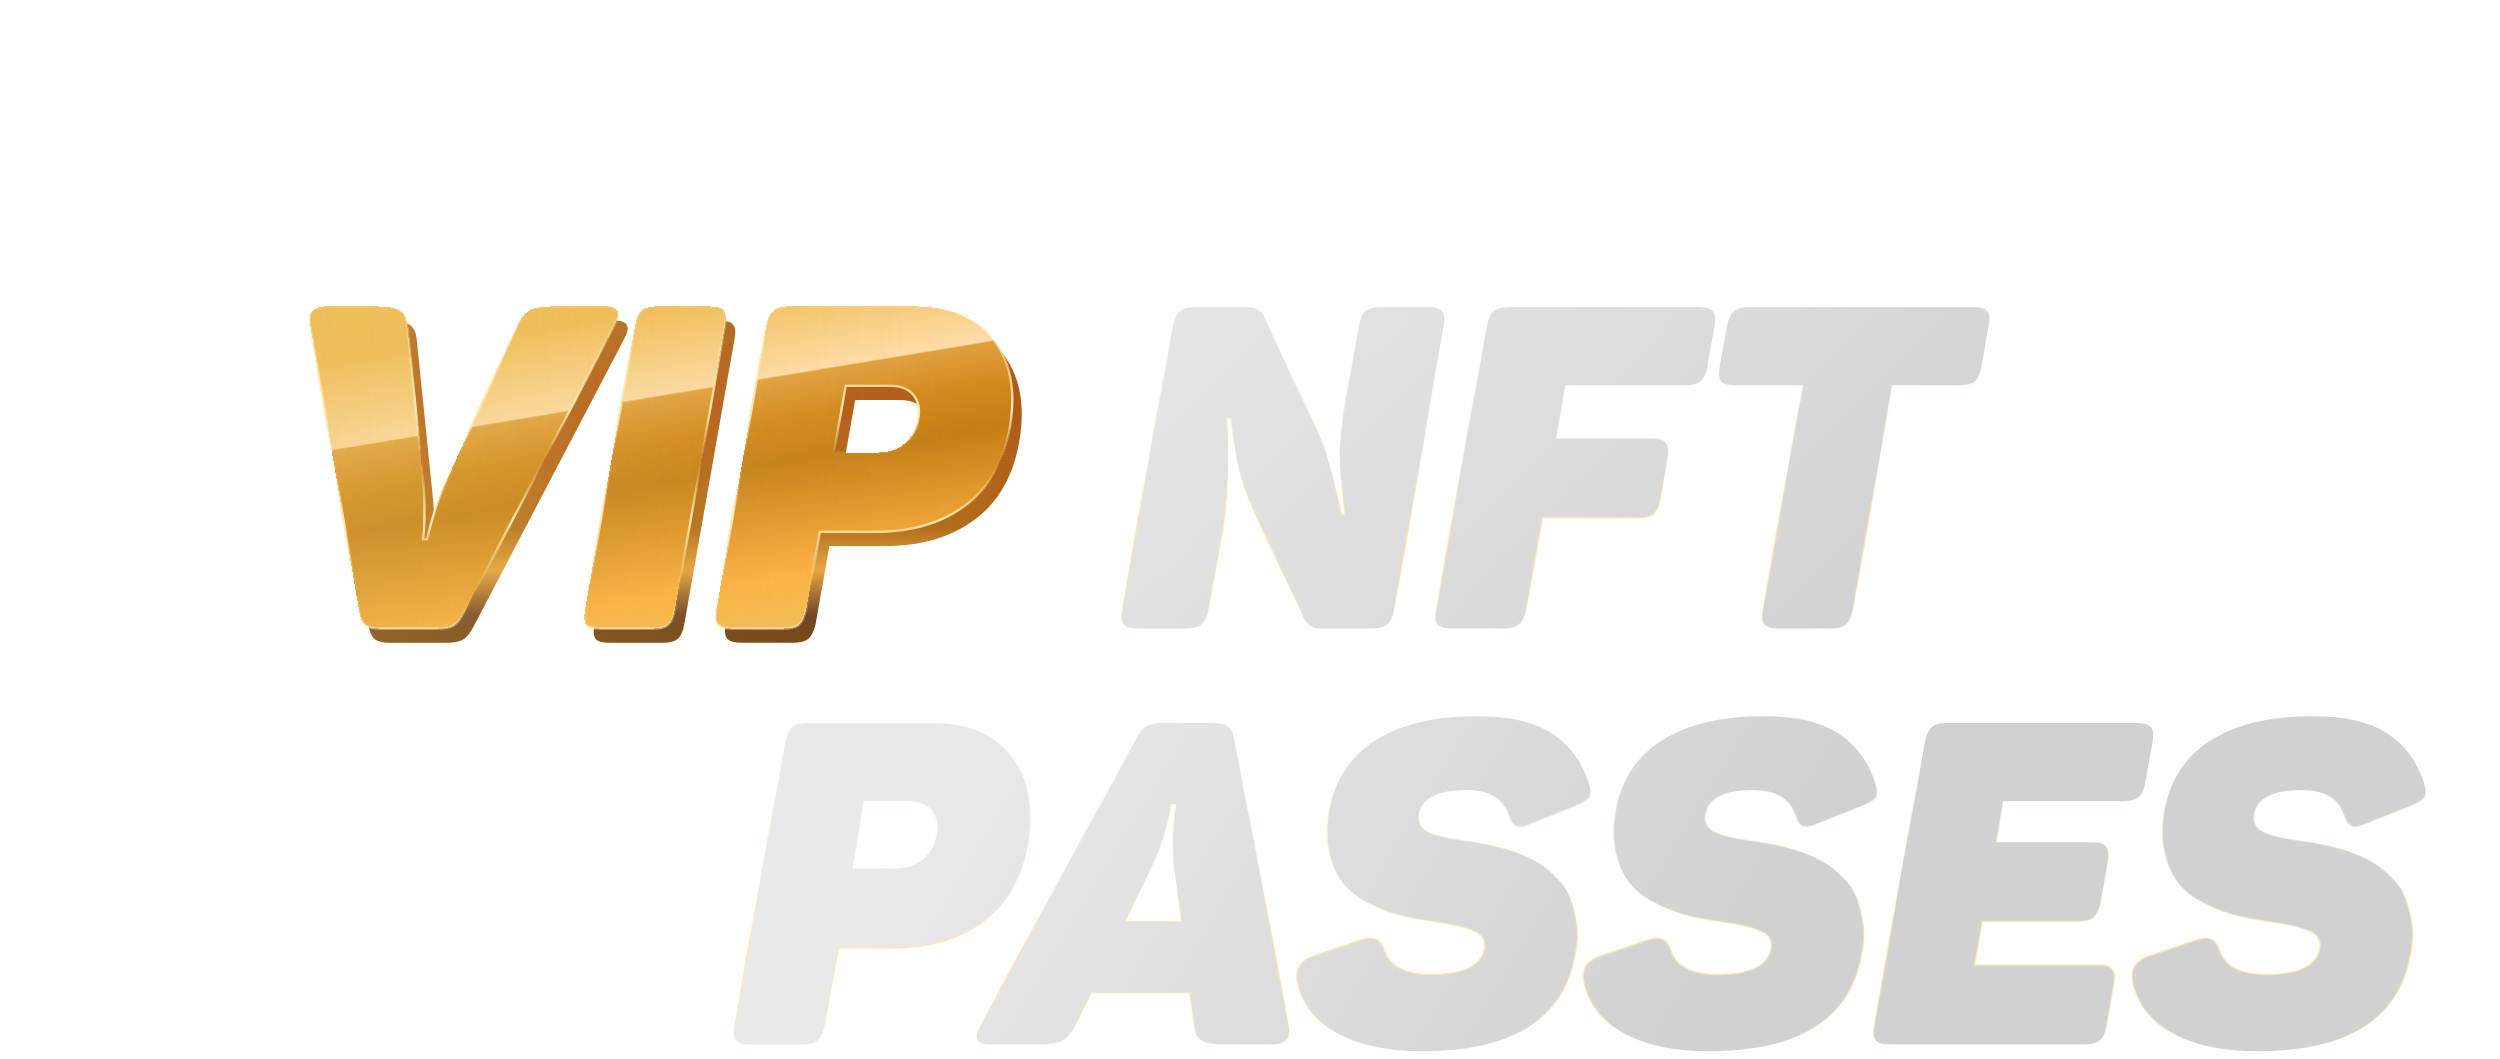 <svg width="529" height="224" viewBox="0 0 529 224" fill="none" xmlns="http://www.w3.org/2000/svg">
<g filter="url(#filter0_d_333_268)">
<path d="M130.12 67.84C132.872 67.84 133.512 69.152 132.04 71.776L100.168 132.64C99.464 133.984 98.728 134.88 97.96 135.328C97.192 135.776 96.072 136 94.6 136H82.504C81.096 136 80.072 135.776 79.432 135.328C78.792 134.88 78.344 134.048 78.088 132.832L67.624 71.776C67.112 69.152 68.264 67.84 71.08 67.84H81.832C84.136 67.84 85.736 68.128 86.632 68.704C87.528 69.28 88.04 70.336 88.168 71.872L91.528 104.704C91.72 106.368 91.816 108.256 91.816 110.368C91.816 112.416 91.784 114.048 91.72 115.264L91.528 117.088H92.392C93.352 112.672 94.696 108.576 96.424 104.8L111.496 71.872C112.2 70.336 113.032 69.28 113.992 68.704C115.016 68.128 116.68 67.84 118.984 67.84H130.12ZM136.426 71.68C136.746 70.208 137.226 69.216 137.866 68.704C138.506 68.128 139.53 67.84 140.938 67.84H152.266C153.738 67.84 154.698 68.128 155.146 68.704C155.594 69.28 155.69 70.272 155.434 71.68L144.778 132.16C144.522 133.568 144.074 134.56 143.434 135.136C142.794 135.712 141.738 136 140.266 136H128.938C127.53 136 126.57 135.744 126.058 135.232C125.61 134.656 125.514 133.632 125.77 132.16L136.426 71.68ZM195.447 67.84C202.935 67.84 208.503 70.176 212.151 74.848C215.799 79.456 216.983 85.6 215.703 93.28C214.423 100.704 211.255 106.272 206.199 109.984C201.207 113.696 194.871 115.552 187.191 115.552H175.479L172.599 131.968C172.279 133.44 171.767 134.496 171.063 135.136C170.423 135.712 169.335 136 167.799 136H156.951C155.415 136 154.391 135.712 153.879 135.136C153.367 134.496 153.271 133.44 153.591 131.968L164.151 71.872C164.471 70.4 164.951 69.376 165.591 68.8C166.295 68.16 167.415 67.84 168.951 67.84H195.447ZM187.863 98.752C190.103 98.752 191.959 98.112 193.431 96.832C194.967 95.552 195.927 93.856 196.311 91.744C196.695 89.568 196.343 87.84 195.255 86.56C194.231 85.28 192.599 84.64 190.359 84.64H180.951L178.455 98.752H187.863Z" fill="url(#paint0_linear_333_268)"/>
<path d="M130.12 67.84C132.872 67.84 133.512 69.152 132.04 71.776L100.168 132.64C99.464 133.984 98.728 134.88 97.96 135.328C97.192 135.776 96.072 136 94.6 136H82.504C81.096 136 80.072 135.776 79.432 135.328C78.792 134.88 78.344 134.048 78.088 132.832L67.624 71.776C67.112 69.152 68.264 67.84 71.08 67.84H81.832C84.136 67.84 85.736 68.128 86.632 68.704C87.528 69.28 88.04 70.336 88.168 71.872L91.528 104.704C91.72 106.368 91.816 108.256 91.816 110.368C91.816 112.416 91.784 114.048 91.72 115.264L91.528 117.088H92.392C93.352 112.672 94.696 108.576 96.424 104.8L111.496 71.872C112.2 70.336 113.032 69.28 113.992 68.704C115.016 68.128 116.68 67.84 118.984 67.84H130.12ZM136.426 71.68C136.746 70.208 137.226 69.216 137.866 68.704C138.506 68.128 139.53 67.84 140.938 67.84H152.266C153.738 67.84 154.698 68.128 155.146 68.704C155.594 69.28 155.69 70.272 155.434 71.68L144.778 132.16C144.522 133.568 144.074 134.56 143.434 135.136C142.794 135.712 141.738 136 140.266 136H128.938C127.53 136 126.57 135.744 126.058 135.232C125.61 134.656 125.514 133.632 125.77 132.16L136.426 71.68ZM195.447 67.84C202.935 67.84 208.503 70.176 212.151 74.848C215.799 79.456 216.983 85.6 215.703 93.28C214.423 100.704 211.255 106.272 206.199 109.984C201.207 113.696 194.871 115.552 187.191 115.552H175.479L172.599 131.968C172.279 133.44 171.767 134.496 171.063 135.136C170.423 135.712 169.335 136 167.799 136H156.951C155.415 136 154.391 135.712 153.879 135.136C153.367 134.496 153.271 133.44 153.591 131.968L164.151 71.872C164.471 70.4 164.951 69.376 165.591 68.8C166.295 68.16 167.415 67.84 168.951 67.84H195.447ZM187.863 98.752C190.103 98.752 191.959 98.112 193.431 96.832C194.967 95.552 195.927 93.856 196.311 91.744C196.695 89.568 196.343 87.84 195.255 86.56C194.231 85.28 192.599 84.64 190.359 84.64H180.951L178.455 98.752H187.863Z" fill="url(#paint1_linear_333_268)"/>
</g>
<g filter="url(#filter1_d_333_268)">
<path d="M128.12 64.84C130.872 64.84 131.512 66.152 130.04 68.776L98.168 129.64C97.464 130.984 96.728 131.88 95.96 132.328C95.192 132.776 94.072 133 92.6 133H80.504C79.096 133 78.072 132.776 77.432 132.328C76.792 131.88 76.344 131.048 76.088 129.832L65.624 68.776C65.112 66.152 66.264 64.84 69.08 64.84H79.832C82.136 64.84 83.736 65.128 84.632 65.704C85.528 66.28 86.04 67.336 86.168 68.872L89.528 101.704C89.72 103.368 89.816 105.256 89.816 107.368C89.816 109.416 89.784 111.048 89.72 112.264L89.528 114.088H90.392C91.352 109.672 92.696 105.576 94.424 101.8L109.496 68.872C110.2 67.336 111.032 66.28 111.992 65.704C113.016 65.128 114.68 64.84 116.984 64.84H128.12ZM134.426 68.68C134.746 67.208 135.226 66.216 135.866 65.704C136.506 65.128 137.53 64.84 138.938 64.84H150.266C151.738 64.84 152.698 65.128 153.146 65.704C153.594 66.28 153.69 67.272 153.434 68.68L142.778 129.16C142.522 130.568 142.074 131.56 141.434 132.136C140.794 132.712 139.738 133 138.266 133H126.938C125.53 133 124.57 132.744 124.058 132.232C123.61 131.656 123.514 130.632 123.77 129.16L134.426 68.68ZM193.447 64.84C200.935 64.84 206.503 67.176 210.151 71.848C213.799 76.456 214.983 82.6 213.703 90.28C212.423 97.704 209.255 103.272 204.199 106.984C199.207 110.696 192.871 112.552 185.191 112.552H173.479L170.599 128.968C170.279 130.44 169.767 131.496 169.063 132.136C168.423 132.712 167.335 133 165.799 133H154.951C153.415 133 152.391 132.712 151.879 132.136C151.367 131.496 151.271 130.44 151.591 128.968L162.151 68.872C162.471 67.4 162.951 66.376 163.591 65.8C164.295 65.16 165.415 64.84 166.951 64.84H193.447ZM185.863 95.752C188.103 95.752 189.959 95.112 191.431 93.832C192.967 92.552 193.927 90.856 194.311 88.744C194.695 86.568 194.343 84.84 193.255 83.56C192.231 82.28 190.599 81.64 188.359 81.64H178.951L176.455 95.752H185.863Z" fill="url(#paint2_linear_333_268)" shape-rendering="crispEdges"/>
<path d="M128.12 64.84C130.872 64.84 131.512 66.152 130.04 68.776L98.168 129.64C97.464 130.984 96.728 131.88 95.96 132.328C95.192 132.776 94.072 133 92.6 133H80.504C79.096 133 78.072 132.776 77.432 132.328C76.792 131.88 76.344 131.048 76.088 129.832L65.624 68.776C65.112 66.152 66.264 64.84 69.08 64.84H79.832C82.136 64.84 83.736 65.128 84.632 65.704C85.528 66.28 86.04 67.336 86.168 68.872L89.528 101.704C89.72 103.368 89.816 105.256 89.816 107.368C89.816 109.416 89.784 111.048 89.72 112.264L89.528 114.088H90.392C91.352 109.672 92.696 105.576 94.424 101.8L109.496 68.872C110.2 67.336 111.032 66.28 111.992 65.704C113.016 65.128 114.68 64.84 116.984 64.84H128.12ZM134.426 68.68C134.746 67.208 135.226 66.216 135.866 65.704C136.506 65.128 137.53 64.84 138.938 64.84H150.266C151.738 64.84 152.698 65.128 153.146 65.704C153.594 66.28 153.69 67.272 153.434 68.68L142.778 129.16C142.522 130.568 142.074 131.56 141.434 132.136C140.794 132.712 139.738 133 138.266 133H126.938C125.53 133 124.57 132.744 124.058 132.232C123.61 131.656 123.514 130.632 123.77 129.16L134.426 68.68ZM193.447 64.84C200.935 64.84 206.503 67.176 210.151 71.848C213.799 76.456 214.983 82.6 213.703 90.28C212.423 97.704 209.255 103.272 204.199 106.984C199.207 110.696 192.871 112.552 185.191 112.552H173.479L170.599 128.968C170.279 130.44 169.767 131.496 169.063 132.136C168.423 132.712 167.335 133 165.799 133H154.951C153.415 133 152.391 132.712 151.879 132.136C151.367 131.496 151.271 130.44 151.591 128.968L162.151 68.872C162.471 67.4 162.951 66.376 163.591 65.8C164.295 65.16 165.415 64.84 166.951 64.84H193.447ZM185.863 95.752C188.103 95.752 189.959 95.112 191.431 93.832C192.967 92.552 193.927 90.856 194.311 88.744C194.695 86.568 194.343 84.84 193.255 83.56C192.231 82.28 190.599 81.64 188.359 81.64H178.951L176.455 95.752H185.863Z" fill="url(#paint3_linear_333_268)" shape-rendering="crispEdges"/>
<path d="M130.04 68.776L129.822 68.654L129.819 68.66L130.04 68.776ZM98.168 129.64L98.389 129.756L98.389 129.756L98.168 129.64ZM77.432 132.328L77.289 132.533L77.289 132.533L77.432 132.328ZM76.088 129.832L75.841 129.874L75.843 129.884L76.088 129.832ZM65.624 68.776L65.871 68.734L65.869 68.728L65.624 68.776ZM86.168 68.872L85.919 68.893L85.919 68.897L86.168 68.872ZM89.528 101.704L89.279 101.729L89.28 101.733L89.528 101.704ZM89.72 112.264L89.969 112.29L89.97 112.277L89.72 112.264ZM89.528 114.088L89.279 114.062L89.25 114.338H89.528V114.088ZM90.392 114.088V114.338H90.594L90.636 114.141L90.392 114.088ZM94.424 101.8L94.197 101.696L94.197 101.696L94.424 101.8ZM109.496 68.872L109.269 68.768L109.269 68.768L109.496 68.872ZM111.992 65.704L111.869 65.486L111.863 65.49L111.992 65.704ZM128.12 65.09C129.486 65.09 130.189 65.42 130.439 65.934C130.567 66.196 130.6 66.544 130.503 67.002C130.407 67.46 130.183 68.01 129.822 68.654L130.258 68.898C130.633 68.23 130.881 67.631 130.993 67.106C131.104 66.579 131.081 66.108 130.889 65.714C130.499 64.916 129.506 64.59 128.12 64.59V65.09ZM129.819 68.66L97.947 129.524L98.389 129.756L130.261 68.892L129.819 68.66ZM97.947 129.524C97.251 130.852 96.542 131.699 95.834 132.112L96.086 132.544C96.914 132.061 97.677 131.116 98.389 129.756L97.947 129.524ZM95.834 132.112C95.122 132.528 94.054 132.75 92.6 132.75V133.25C94.09 133.25 95.262 133.024 96.086 132.544L95.834 132.112ZM92.6 132.75H80.504V133.25H92.6V132.75ZM80.504 132.75C79.111 132.75 78.151 132.526 77.575 132.123L77.289 132.533C77.993 133.026 79.081 133.25 80.504 133.25V132.75ZM77.575 132.123C77.011 131.728 76.583 130.969 76.333 129.78L75.843 129.884C76.105 131.127 76.573 132.032 77.289 132.533L77.575 132.123ZM76.334 129.79L65.87 68.734L65.378 68.818L75.842 129.874L76.334 129.79ZM65.869 68.728C65.62 67.451 65.79 66.561 66.292 65.989C66.798 65.413 67.701 65.09 69.08 65.09V64.59C67.643 64.59 66.562 64.923 65.916 65.659C65.266 66.399 65.116 67.477 65.379 68.824L65.869 68.728ZM69.08 65.09H79.832V64.59H69.08V65.09ZM79.832 65.09C82.132 65.09 83.667 65.381 84.497 65.914L84.767 65.494C83.805 64.875 82.14 64.59 79.832 64.59V65.09ZM84.497 65.914C85.302 66.432 85.794 67.398 85.919 68.893L86.417 68.851C86.286 67.274 85.754 66.128 84.767 65.494L84.497 65.914ZM85.919 68.897L89.279 101.729L89.777 101.679L86.417 68.847L85.919 68.897ZM89.28 101.733C89.47 103.385 89.566 105.263 89.566 107.368H90.066C90.066 105.249 89.97 103.351 89.776 101.675L89.28 101.733ZM89.566 107.368C89.566 109.414 89.534 111.041 89.47 112.251L89.97 112.277C90.034 111.055 90.066 109.418 90.066 107.368H89.566ZM89.471 112.238L89.279 114.062L89.777 114.114L89.969 112.29L89.471 112.238ZM89.528 114.338H90.392V113.838H89.528V114.338ZM90.636 114.141C91.593 109.741 92.931 105.662 94.651 101.904L94.197 101.696C92.461 105.49 91.111 109.603 90.148 114.035L90.636 114.141ZM94.651 101.904L109.723 68.976L109.269 68.768L94.197 101.696L94.651 101.904ZM109.723 68.976C110.416 67.464 111.221 66.458 112.121 65.918L111.863 65.49C110.843 66.102 109.984 67.208 109.269 68.768L109.723 68.976ZM112.115 65.922C113.08 65.379 114.689 65.09 116.984 65.09V64.59C114.671 64.59 112.952 64.877 111.869 65.486L112.115 65.922ZM116.984 65.09H128.12V64.59H116.984V65.09ZM134.426 68.68L134.182 68.627L134.18 68.637L134.426 68.68ZM135.866 65.704L136.022 65.899L136.028 65.895L136.033 65.89L135.866 65.704ZM153.434 68.68L153.188 68.635L153.188 68.637L153.434 68.68ZM142.778 129.16L143.024 129.205L143.024 129.203L142.778 129.16ZM124.058 132.232L123.861 132.385L123.87 132.398L123.881 132.409L124.058 132.232ZM123.77 129.16L123.524 129.117L123.524 129.117L123.77 129.16ZM134.67 68.733C134.987 67.276 135.452 66.356 136.022 65.899L135.71 65.509C135 66.076 134.505 67.14 134.182 68.627L134.67 68.733ZM136.033 65.89C136.606 65.374 137.555 65.09 138.938 65.09V64.59C137.505 64.59 136.406 64.882 135.699 65.518L136.033 65.89ZM138.938 65.09H150.266V64.59H138.938V65.09ZM150.266 65.09C150.988 65.09 151.57 65.161 152.018 65.296C152.467 65.43 152.766 65.623 152.949 65.858L153.343 65.55C153.078 65.209 152.673 64.97 152.162 64.817C151.65 64.663 151.016 64.59 150.266 64.59V65.09ZM152.949 65.858C153.326 66.343 153.442 67.237 153.188 68.635L153.68 68.725C153.938 67.307 153.862 66.217 153.343 65.55L152.949 65.858ZM153.188 68.637L142.532 129.117L143.024 129.203L153.68 68.723L153.188 68.637ZM142.532 129.115C142.28 130.502 141.846 131.429 141.267 131.95L141.601 132.322C142.302 131.691 142.764 130.634 143.024 129.205L142.532 129.115ZM141.267 131.95C140.696 132.464 139.717 132.75 138.266 132.75V133.25C139.759 133.25 140.892 132.96 141.601 132.322L141.267 131.95ZM138.266 132.75H126.938V133.25H138.266V132.75ZM126.938 132.75C125.541 132.75 124.672 132.492 124.235 132.055L123.881 132.409C124.468 132.996 125.519 133.25 126.938 133.25V132.75ZM124.255 132.079C124.07 131.841 123.944 131.492 123.899 131.009C123.854 130.526 123.891 129.926 124.016 129.203L123.524 129.117C123.393 129.866 123.35 130.514 123.401 131.055C123.452 131.596 123.598 132.047 123.861 132.385L124.255 132.079ZM124.016 129.203L134.672 68.723L134.18 68.637L123.524 129.117L124.016 129.203ZM210.151 71.848L209.954 72.002L209.955 72.003L210.151 71.848ZM213.703 90.28L213.95 90.323L213.95 90.321L213.703 90.28ZM204.199 106.984L204.051 106.782L204.05 106.783L204.199 106.984ZM173.479 112.552V112.302H173.269L173.233 112.509L173.479 112.552ZM170.599 128.968L170.844 129.021L170.845 129.011L170.599 128.968ZM169.063 132.136L169.23 132.322L169.231 132.321L169.063 132.136ZM151.879 132.136L151.684 132.292L151.692 132.302L151.879 132.136ZM151.591 128.968L151.836 129.021L151.837 129.011L151.591 128.968ZM162.151 68.872L161.907 68.819L161.905 68.829L162.151 68.872ZM163.591 65.8L163.758 65.986L163.759 65.985L163.591 65.8ZM191.431 93.832L191.271 93.64L191.267 93.643L191.431 93.832ZM194.311 88.744L194.557 88.789L194.557 88.787L194.311 88.744ZM193.255 83.56L193.06 83.716L193.065 83.722L193.255 83.56ZM178.951 81.64V81.39H178.742L178.705 81.597L178.951 81.64ZM176.455 95.752L176.209 95.709L176.157 96.002H176.455V95.752ZM193.447 65.09C200.881 65.09 206.366 67.406 209.954 72.002L210.348 71.694C206.641 66.946 200.99 64.59 193.447 64.59V65.09ZM209.955 72.003C213.546 76.539 214.729 82.605 213.457 90.239L213.95 90.321C215.237 82.595 214.052 76.373 210.347 71.693L209.955 72.003ZM213.457 90.237C212.186 97.611 209.045 103.116 204.051 106.782L204.347 107.186C209.466 103.428 212.661 97.797 213.95 90.323L213.457 90.237ZM204.05 106.783C199.11 110.456 192.83 112.302 185.191 112.302V112.802C192.912 112.802 199.304 110.936 204.348 107.185L204.05 106.783ZM185.191 112.302H173.479V112.802H185.191V112.302ZM173.233 112.509L170.353 128.925L170.845 129.011L173.725 112.595L173.233 112.509ZM170.355 128.915C170.04 130.363 169.544 131.361 168.895 131.951L169.231 132.321C169.99 131.631 170.518 130.517 170.844 129.021L170.355 128.915ZM168.896 131.95C168.326 132.463 167.317 132.75 165.799 132.75V133.25C167.353 133.25 168.52 132.961 169.23 132.322L168.896 131.95ZM165.799 132.75H154.951V133.25H165.799V132.75ZM154.951 132.75C153.424 132.75 152.501 132.459 152.066 131.97L151.692 132.302C152.282 132.965 153.407 133.25 154.951 133.25V132.75ZM152.074 131.98C151.637 131.433 151.519 130.477 151.836 129.021L151.347 128.915C151.023 130.403 151.098 131.559 151.684 132.292L152.074 131.98ZM151.837 129.011L162.397 68.915L161.905 68.829L151.345 128.925L151.837 129.011ZM162.396 68.925C162.712 67.47 163.177 66.509 163.758 65.986L163.424 65.614C162.725 66.243 162.231 67.33 161.907 68.819L162.396 68.925ZM163.759 65.985C164.396 65.406 165.441 65.09 166.951 65.09V64.59C165.389 64.59 164.194 64.914 163.423 65.615L163.759 65.985ZM166.951 65.09H193.447V64.59H166.951V65.09ZM185.863 96.002C188.154 96.002 190.071 95.346 191.595 94.021L191.267 93.643C189.847 94.878 188.052 95.502 185.863 95.502V96.002ZM191.591 94.024C193.176 92.704 194.164 90.954 194.557 88.789L194.065 88.699C193.691 90.758 192.759 92.4 191.271 93.64L191.591 94.024ZM194.557 88.787C194.95 86.563 194.596 84.751 193.446 83.398L193.065 83.722C194.09 84.928 194.44 86.573 194.065 88.701L194.557 88.787ZM193.45 83.404C192.363 82.045 190.646 81.39 188.359 81.39V81.89C190.553 81.89 192.099 82.515 193.06 83.716L193.45 83.404ZM188.359 81.39H178.951V81.89H188.359V81.39ZM178.705 81.597L176.209 95.709L176.701 95.796L179.197 81.683L178.705 81.597ZM176.455 96.002H185.863V95.502H176.455V96.002Z" fill="url(#paint4_linear_333_268)"/>
</g>
<path d="M302.184 64.84C303.72 64.84 304.744 65.16 305.256 65.8C305.768 66.376 305.896 67.4 305.64 68.872L294.984 128.968C294.728 130.44 294.248 131.496 293.544 132.136C292.84 132.712 291.72 133 290.184 133H279.624C277.896 133 276.712 132.36 276.072 131.08L265.416 108.328C264.008 105.256 262.952 102.344 262.248 99.592C261.608 96.776 261 93.096 260.424 88.552H259.656C260.168 97.768 259.784 106.024 258.504 113.32L255.72 128.968C255.4 130.44 254.888 131.496 254.184 132.136C253.544 132.712 252.456 133 250.92 133H240.84C239.304 133 238.28 132.712 237.768 132.136C237.256 131.496 237.16 130.44 237.48 128.968L248.04 68.872C248.36 67.4 248.84 66.376 249.48 65.8C250.184 65.16 251.304 64.84 252.84 64.84H263.784C265.64 64.84 266.888 65.48 267.528 66.76L278.856 91.336C280.456 94.728 282.12 100.584 283.848 108.904H284.616C283.912 103.336 283.528 99.272 283.464 96.712C283.464 94.152 283.848 90.12 284.616 84.616L287.4 68.872C287.656 67.4 288.104 66.376 288.744 65.8C289.448 65.16 290.568 64.84 292.104 64.84H302.184ZM359.51 64.84C361.046 64.84 362.07 65.16 362.582 65.8C363.094 66.376 363.222 67.4 362.966 68.872L361.43 77.512C361.174 79.048 360.662 80.136 359.894 80.776C359.19 81.352 358.102 81.64 356.63 81.64H331.286L329.27 92.776H349.526C351.062 92.776 352.054 93.096 352.502 93.736C353.014 94.312 353.142 95.336 352.886 96.808L351.35 105.448C351.094 106.984 350.614 108.072 349.91 108.712C349.206 109.288 348.086 109.576 346.55 109.576H326.39L322.934 128.968C322.614 130.44 322.102 131.496 321.398 132.136C320.758 132.712 319.67 133 318.134 133H307.286C305.75 133 304.726 132.712 304.214 132.136C303.702 131.496 303.606 130.44 303.926 128.968L314.486 68.872C314.806 67.4 315.286 66.376 315.926 65.8C316.63 65.16 317.75 64.84 319.286 64.84H359.51ZM417.6 64.84C419.136 64.84 420.16 65.16 420.672 65.8C421.184 66.376 421.28 67.4 420.96 68.872L419.424 77.512C419.168 79.048 418.688 80.136 417.984 80.776C417.28 81.352 416.16 81.64 414.624 81.64H400.416L392.064 128.968C391.744 130.44 391.232 131.496 390.528 132.136C389.888 132.712 388.8 133 387.264 133H376.416C374.88 133 373.856 132.712 373.344 132.136C372.832 131.496 372.736 130.44 373.056 128.968L381.408 81.64H367.104C365.568 81.64 364.544 81.352 364.032 80.776C363.584 80.136 363.488 79.048 363.744 77.512L365.28 68.872C365.6 67.4 366.08 66.376 366.72 65.8C367.424 65.16 368.544 64.84 370.08 64.84H417.6Z" fill="url(#paint5_linear_333_268)"/>
<path d="M305.256 65.8L305.139 65.894L305.144 65.9L305.256 65.8ZM305.64 68.872L305.788 68.898L305.788 68.898L305.64 68.872ZM294.984 128.968L294.836 128.942L294.836 128.942L294.984 128.968ZM293.544 132.136L293.639 132.252L293.645 132.247L293.544 132.136ZM276.072 131.08L275.936 131.144L275.938 131.147L276.072 131.08ZM265.416 108.328L265.28 108.39L265.28 108.392L265.416 108.328ZM262.248 99.592L262.102 99.625L262.103 99.629L262.248 99.592ZM260.424 88.552L260.573 88.533L260.556 88.402H260.424V88.552ZM259.656 88.552V88.402H259.497L259.506 88.56L259.656 88.552ZM258.504 113.32L258.652 113.346L258.652 113.346L258.504 113.32ZM255.72 128.968L255.867 129L255.868 128.994L255.72 128.968ZM254.184 132.136L254.284 132.247L254.285 132.247L254.184 132.136ZM237.768 132.136L237.651 132.23L237.656 132.236L237.768 132.136ZM237.48 128.968L237.627 129L237.628 128.994L237.48 128.968ZM248.04 68.872L247.893 68.84L247.892 68.846L248.04 68.872ZM249.48 65.8L249.58 65.912L249.581 65.911L249.48 65.8ZM267.528 66.76L267.664 66.697L267.662 66.693L267.528 66.76ZM278.856 91.336L278.72 91.399L278.72 91.4L278.856 91.336ZM283.848 108.904L283.701 108.935L283.726 109.054H283.848V108.904ZM284.616 108.904V109.054H284.786L284.765 108.885L284.616 108.904ZM283.464 96.712H283.314L283.314 96.716L283.464 96.712ZM284.616 84.616L284.468 84.59L284.467 84.595L284.616 84.616ZM287.4 68.872L287.548 68.898L287.548 68.898L287.4 68.872ZM288.744 65.8L288.844 65.912L288.845 65.911L288.744 65.8ZM302.184 64.99C303.711 64.99 304.672 65.311 305.139 65.894L305.373 65.706C304.816 65.009 303.729 64.69 302.184 64.69V64.99ZM305.144 65.9C305.607 66.42 305.747 67.381 305.492 68.846L305.788 68.898C306.045 67.419 305.929 66.332 305.368 65.7L305.144 65.9ZM305.492 68.846L294.836 128.942L295.132 128.994L305.788 68.898L305.492 68.846ZM294.836 128.942C294.583 130.399 294.112 131.417 293.443 132.025L293.645 132.247C294.384 131.575 294.873 130.481 295.132 128.994L294.836 128.942ZM293.449 132.02C292.785 132.563 291.707 132.85 290.184 132.85V133.15C291.733 133.15 292.895 132.861 293.639 132.252L293.449 132.02ZM290.184 132.85H279.624V133.15H290.184V132.85ZM279.624 132.85C278.778 132.85 278.076 132.693 277.511 132.388C276.948 132.084 276.513 131.627 276.206 131.013L275.938 131.147C276.271 131.813 276.748 132.316 277.369 132.652C277.988 132.987 278.742 133.15 279.624 133.15V132.85ZM276.208 131.016L265.552 108.264L265.28 108.392L275.936 131.144L276.208 131.016ZM265.552 108.266C264.147 105.2 263.095 102.297 262.393 99.555L262.103 99.629C262.809 102.391 263.869 105.312 265.28 108.39L265.552 108.266ZM262.394 99.559C261.756 96.749 261.149 93.075 260.573 88.533L260.275 88.571C260.851 93.117 261.46 96.803 262.102 99.625L262.394 99.559ZM260.424 88.402H259.656V88.702H260.424V88.402ZM259.506 88.56C260.018 97.767 259.634 106.012 258.356 113.294L258.652 113.346C259.934 106.036 260.318 97.769 259.806 88.544L259.506 88.56ZM258.356 113.294L255.572 128.942L255.868 128.994L258.652 113.346L258.356 113.294ZM255.573 128.936C255.256 130.394 254.754 131.415 254.083 132.025L254.285 132.247C255.022 131.577 255.544 130.486 255.867 129L255.573 128.936ZM254.084 132.025C253.486 132.562 252.445 132.85 250.92 132.85V133.15C252.467 133.15 253.602 132.862 254.284 132.247L254.084 132.025ZM250.92 132.85H240.84V133.15H250.92V132.85ZM240.84 132.85C239.309 132.85 238.346 132.56 237.88 132.036L237.656 132.236C238.214 132.864 239.299 133.15 240.84 133.15V132.85ZM237.885 132.042C237.418 131.458 237.309 130.462 237.627 129L237.333 128.936C237.011 130.418 237.094 131.534 237.651 132.23L237.885 132.042ZM237.628 128.994L248.188 68.898L247.892 68.846L237.332 128.942L237.628 128.994ZM248.187 68.904C248.504 67.442 248.976 66.456 249.58 65.912L249.38 65.689C248.704 66.296 248.216 67.358 247.893 68.84L248.187 68.904ZM249.581 65.911C250.245 65.308 251.32 64.99 252.84 64.99V64.69C251.288 64.69 250.123 65.012 249.379 65.689L249.581 65.911ZM252.84 64.99H263.784V64.69H252.84V64.99ZM263.784 64.99C265.603 64.99 266.787 65.614 267.394 66.827L267.662 66.693C266.989 65.346 265.677 64.69 263.784 64.69V64.99ZM267.392 66.823L278.72 91.399L278.992 91.273L267.664 66.697L267.392 66.823ZM278.72 91.4C280.312 94.775 281.973 100.615 283.701 108.935L283.995 108.873C282.267 100.553 280.6 94.681 278.992 91.272L278.72 91.4ZM283.848 109.054H284.616V108.754H283.848V109.054ZM284.765 108.885C284.061 103.318 283.678 99.26 283.614 96.708L283.314 96.716C283.378 99.284 283.763 103.354 284.467 108.923L284.765 108.885ZM283.614 96.712C283.614 94.163 283.997 90.14 284.765 84.637L284.467 84.595C283.699 90.1 283.314 94.141 283.314 96.712H283.614ZM284.764 84.642L287.548 68.898L287.252 68.846L284.468 84.59L284.764 84.642ZM287.548 68.898C287.802 67.437 288.242 66.454 288.844 65.912L288.644 65.689C287.966 66.298 287.51 67.363 287.252 68.846L287.548 68.898ZM288.845 65.911C289.509 65.308 290.584 64.99 292.104 64.99V64.69C290.552 64.69 289.387 65.012 288.643 65.689L288.845 65.911ZM292.104 64.99H302.184V64.69H292.104V64.99ZM362.582 65.8L362.465 65.894L362.47 65.9L362.582 65.8ZM362.966 68.872L363.114 68.898L363.114 68.898L362.966 68.872ZM361.43 77.512L361.283 77.486L361.282 77.487L361.43 77.512ZM359.894 80.776L359.989 80.892L359.99 80.891L359.894 80.776ZM331.286 81.64V81.49H331.161L331.139 81.613L331.286 81.64ZM329.27 92.776L329.123 92.749L329.091 92.926H329.27V92.776ZM352.502 93.736L352.379 93.822L352.384 93.829L352.39 93.836L352.502 93.736ZM352.886 96.808L353.034 96.834L353.034 96.834L352.886 96.808ZM351.35 105.448L351.203 105.422L351.202 105.423L351.35 105.448ZM349.91 108.712L350.005 108.828L350.011 108.823L349.91 108.712ZM326.39 109.576V109.426H326.265L326.243 109.55L326.39 109.576ZM322.934 128.968L323.081 129L323.082 128.994L322.934 128.968ZM321.398 132.136L321.499 132.247L321.499 132.247L321.398 132.136ZM304.214 132.136L304.097 132.23L304.102 132.236L304.214 132.136ZM303.926 128.968L304.073 129L304.074 128.994L303.926 128.968ZM314.486 68.872L314.34 68.84L314.339 68.846L314.486 68.872ZM315.926 65.8L316.027 65.912L316.027 65.911L315.926 65.8ZM359.51 64.99C361.038 64.99 361.999 65.311 362.465 65.894L362.699 65.706C362.142 65.009 361.055 64.69 359.51 64.69V64.99ZM362.47 65.9C362.933 66.42 363.073 67.381 362.818 68.846L363.114 68.898C363.371 67.419 363.256 66.332 362.694 65.7L362.47 65.9ZM362.819 68.846L361.283 77.486L361.578 77.538L363.114 68.898L362.819 68.846ZM361.282 77.487C361.029 79.007 360.527 80.054 359.798 80.661L359.99 80.891C360.798 80.218 361.319 79.089 361.578 77.537L361.282 77.487ZM359.799 80.66C359.134 81.204 358.088 81.49 356.63 81.49V81.79C358.117 81.79 359.246 81.5 359.989 80.892L359.799 80.66ZM356.63 81.49H331.286V81.79H356.63V81.49ZM331.139 81.613L329.123 92.749L329.418 92.803L331.434 81.667L331.139 81.613ZM329.27 92.926H349.526V92.626H329.27V92.926ZM349.526 92.926C351.057 92.926 351.978 93.248 352.379 93.822L352.625 93.65C352.131 92.944 351.067 92.626 349.526 92.626V92.926ZM352.39 93.836C352.853 94.356 352.993 95.317 352.738 96.782L353.034 96.834C353.291 95.355 353.176 94.268 352.614 93.636L352.39 93.836ZM352.739 96.782L351.203 105.422L351.498 105.474L353.034 96.834L352.739 96.782ZM351.202 105.423C350.949 106.946 350.477 107.994 349.809 108.601L350.011 108.823C350.752 108.15 351.24 107.022 351.498 105.473L351.202 105.423ZM349.815 108.596C349.151 109.139 348.073 109.426 346.55 109.426V109.726C348.099 109.726 349.261 109.437 350.005 108.828L349.815 108.596ZM346.55 109.426H326.39V109.726H346.55V109.426ZM326.243 109.55L322.787 128.942L323.082 128.994L326.538 109.602L326.243 109.55ZM322.788 128.936C322.471 130.394 321.968 131.415 321.297 132.025L321.499 132.247C322.236 131.577 322.758 130.486 323.081 129L322.788 128.936ZM321.298 132.025C320.7 132.562 319.659 132.85 318.134 132.85V133.15C319.681 133.15 320.816 132.862 321.499 132.247L321.298 132.025ZM318.134 132.85H307.286V133.15H318.134V132.85ZM307.286 132.85C305.755 132.85 304.792 132.56 304.326 132.036L304.102 132.236C304.661 132.864 305.745 133.15 307.286 133.15V132.85ZM304.331 132.042C303.864 131.458 303.755 130.462 304.073 129L303.78 128.936C303.458 130.418 303.54 131.534 304.097 132.23L304.331 132.042ZM304.074 128.994L314.634 68.898L314.339 68.846L303.779 128.942L304.074 128.994ZM314.633 68.904C314.951 67.442 315.422 66.456 316.027 65.912L315.826 65.689C315.151 66.296 314.662 67.358 314.34 68.84L314.633 68.904ZM316.027 65.911C316.691 65.308 317.766 64.99 319.286 64.99V64.69C317.735 64.69 316.57 65.012 315.825 65.689L316.027 65.911ZM319.286 64.99H359.51V64.69H319.286V64.99ZM420.672 65.8L420.555 65.894L420.56 65.9L420.672 65.8ZM420.96 68.872L420.813 68.84L420.812 68.846L420.96 68.872ZM419.424 77.512L419.276 77.486L419.276 77.487L419.424 77.512ZM417.984 80.776L418.079 80.892L418.085 80.887L417.984 80.776ZM400.416 81.64V81.49H400.29L400.268 81.614L400.416 81.64ZM392.064 128.968L392.211 129L392.212 128.994L392.064 128.968ZM390.528 132.136L390.628 132.247L390.629 132.247L390.528 132.136ZM373.344 132.136L373.227 132.23L373.232 132.236L373.344 132.136ZM373.056 128.968L373.203 129L373.204 128.994L373.056 128.968ZM381.408 81.64L381.556 81.666L381.587 81.49H381.408V81.64ZM364.032 80.776L363.909 80.862L363.914 80.869L363.92 80.876L364.032 80.776ZM363.744 77.512L363.596 77.486L363.596 77.487L363.744 77.512ZM365.28 68.872L365.133 68.84L365.132 68.846L365.28 68.872ZM366.72 65.8L366.82 65.912L366.821 65.911L366.72 65.8ZM417.6 64.99C419.127 64.99 420.088 65.311 420.555 65.894L420.789 65.706C420.232 65.009 419.145 64.69 417.6 64.69V64.99ZM420.56 65.9C421.02 66.417 421.132 67.374 420.813 68.84L421.107 68.904C421.428 67.426 421.348 66.335 420.784 65.7L420.56 65.9ZM420.812 68.846L419.276 77.486L419.572 77.538L421.108 68.898L420.812 68.846ZM419.276 77.487C419.022 79.01 418.551 80.058 417.883 80.665L418.085 80.887C418.825 80.214 419.314 79.086 419.572 77.537L419.276 77.487ZM417.889 80.66C417.225 81.203 416.147 81.49 414.624 81.49V81.79C416.173 81.79 417.335 81.501 418.079 80.892L417.889 80.66ZM414.624 81.49H400.416V81.79H414.624V81.49ZM400.268 81.614L391.916 128.942L392.212 128.994L400.564 81.666L400.268 81.614ZM391.917 128.936C391.6 130.394 391.098 131.415 390.427 132.025L390.629 132.247C391.366 131.577 391.888 130.486 392.211 129L391.917 128.936ZM390.428 132.025C389.83 132.562 388.789 132.85 387.264 132.85V133.15C388.811 133.15 389.946 132.862 390.628 132.247L390.428 132.025ZM387.264 132.85H376.416V133.15H387.264V132.85ZM376.416 132.85C374.885 132.85 373.922 132.56 373.456 132.036L373.232 132.236C373.79 132.864 374.875 133.15 376.416 133.15V132.85ZM373.461 132.042C372.994 131.458 372.885 130.462 373.203 129L372.909 128.936C372.587 130.418 372.67 131.534 373.227 132.23L373.461 132.042ZM373.204 128.994L381.556 81.666L381.26 81.614L372.908 128.942L373.204 128.994ZM381.408 81.49H367.104V81.79H381.408V81.49ZM367.104 81.49C365.573 81.49 364.61 81.2 364.144 80.676L363.92 80.876C364.478 81.504 365.563 81.79 367.104 81.79V81.49ZM364.155 80.69C363.743 80.102 363.637 79.067 363.892 77.537L363.596 77.487C363.339 79.029 363.425 80.17 363.909 80.862L364.155 80.69ZM363.892 77.538L365.428 68.898L365.132 68.846L363.596 77.486L363.892 77.538ZM365.427 68.904C365.744 67.442 366.216 66.456 366.82 65.912L366.62 65.689C365.944 66.296 365.456 67.358 365.133 68.84L365.427 68.904ZM366.821 65.911C367.485 65.308 368.56 64.99 370.08 64.99V64.69C368.528 64.69 367.363 65.012 366.619 65.689L366.821 65.911ZM370.08 64.99H417.6V64.69H370.08V64.99Z" fill="url(#paint6_linear_333_268)"/>
<path d="M197.336 152.84C204.824 152.84 210.392 155.176 214.04 159.848C217.688 164.456 218.872 170.6 217.592 178.28C216.312 185.704 213.144 191.272 208.088 194.984C203.096 198.696 196.76 200.552 189.08 200.552H177.368L174.488 216.968C174.168 218.44 173.656 219.496 172.952 220.136C172.312 220.712 171.224 221 169.688 221H158.84C157.304 221 156.28 220.712 155.768 220.136C155.256 219.496 155.16 218.44 155.48 216.968L166.04 156.872C166.36 155.4 166.84 154.376 167.48 153.8C168.184 153.16 169.304 152.84 170.84 152.84H197.336ZM189.752 183.752C191.992 183.752 193.848 183.112 195.32 181.832C196.856 180.552 197.816 178.856 198.2 176.744C198.584 174.568 198.232 172.84 197.144 171.56C196.12 170.28 194.488 169.64 192.248 169.64H182.84L180.344 183.752H189.752ZM272.663 217.064C273.175 219.688 271.991 221 269.111 221H259.127C256.759 221 255.127 220.712 254.231 220.136C253.335 219.56 252.823 218.504 252.695 216.968L251.735 210.056H230.903L227.543 216.968C226.775 218.504 225.879 219.56 224.855 220.136C223.831 220.712 222.167 221 219.863 221H209.303C206.615 221 206.007 219.688 207.479 217.064L240.311 156.2C241.015 154.856 241.751 153.96 242.519 153.512C243.287 153.064 244.407 152.84 245.879 152.84H256.727C258.135 152.84 259.159 153.064 259.799 153.512C260.503 153.96 260.983 154.792 261.239 156.008L272.663 217.064ZM248.471 183.752C248.279 181.512 248.183 179.4 248.183 177.416C248.247 175.368 248.343 173.672 248.471 172.328L248.759 170.312H247.895C247.063 174.92 245.623 179.368 243.575 183.656L238.103 194.984H250.007L248.471 183.752ZM281.197 171.272C282.349 164.872 285.581 159.976 290.893 156.584C296.269 153.128 303.501 151.4 312.589 151.4C319.437 151.4 324.717 152.616 328.429 155.048C332.141 157.416 334.765 160.936 336.301 165.608C336.749 167.016 336.781 168.04 336.397 168.68C336.013 169.32 335.021 169.96 333.421 170.6L323.917 174.344C322.509 174.92 321.485 175.08 320.845 174.824C320.205 174.568 319.629 173.736 319.117 172.328C317.965 169 315.021 167.336 310.285 167.336C304.205 167.336 300.877 169 300.301 172.328C299.981 174.184 300.781 175.496 302.701 176.264C304.621 177.032 307.693 177.672 311.917 178.184C313.581 178.44 315.149 178.76 316.621 179.144C318.093 179.464 319.661 179.944 321.325 180.584C323.053 181.224 324.557 181.96 325.837 182.792C327.117 183.624 328.365 184.68 329.581 185.96C330.797 187.176 331.693 188.552 332.269 190.088C332.845 191.624 333.293 193.416 333.613 195.464C333.933 197.512 333.805 199.784 333.229 202.28C330.733 215.72 319.949 222.44 300.877 222.44C293.581 222.44 287.597 221.16 282.925 218.6C278.253 216.04 275.437 212.36 274.477 207.56C274.029 205 275.213 203.24 278.029 202.28L287.629 199.016C289.165 198.504 290.317 198.408 291.085 198.728C291.853 198.984 292.461 199.784 292.909 201.128C294.061 204.52 297.357 206.216 302.797 206.216C309.645 206.216 313.421 204.392 314.125 200.744C314.445 199.016 313.709 197.768 311.917 197C310.189 196.232 307.501 195.592 303.853 195.08C301.229 194.696 298.925 194.28 296.941 193.832C294.957 193.384 292.749 192.584 290.317 191.432C287.885 190.28 285.965 188.904 284.557 187.304C283.149 185.704 282.093 183.528 281.389 180.776C280.685 178.024 280.621 174.856 281.197 171.272ZM341.831 171.272C342.983 164.872 346.215 159.976 351.527 156.584C356.903 153.128 364.135 151.4 373.223 151.4C380.071 151.4 385.351 152.616 389.063 155.048C392.775 157.416 395.399 160.936 396.935 165.608C397.383 167.016 397.415 168.04 397.031 168.68C396.647 169.32 395.655 169.96 394.055 170.6L384.551 174.344C383.143 174.92 382.119 175.08 381.479 174.824C380.839 174.568 380.263 173.736 379.751 172.328C378.599 169 375.655 167.336 370.919 167.336C364.839 167.336 361.511 169 360.935 172.328C360.615 174.184 361.415 175.496 363.335 176.264C365.255 177.032 368.327 177.672 372.551 178.184C374.215 178.44 375.783 178.76 377.255 179.144C378.727 179.464 380.295 179.944 381.959 180.584C383.687 181.224 385.191 181.96 386.471 182.792C387.751 183.624 388.999 184.68 390.215 185.96C391.431 187.176 392.327 188.552 392.903 190.088C393.479 191.624 393.927 193.416 394.247 195.464C394.567 197.512 394.439 199.784 393.863 202.28C391.367 215.72 380.583 222.44 361.511 222.44C354.215 222.44 348.231 221.16 343.559 218.6C338.887 216.04 336.071 212.36 335.111 207.56C334.663 205 335.847 203.24 338.663 202.28L348.263 199.016C349.799 198.504 350.951 198.408 351.719 198.728C352.487 198.984 353.095 199.784 353.543 201.128C354.695 204.52 357.991 206.216 363.431 206.216C370.279 206.216 374.055 204.392 374.759 200.744C375.079 199.016 374.343 197.768 372.551 197C370.823 196.232 368.135 195.592 364.487 195.08C361.863 194.696 359.559 194.28 357.575 193.832C355.591 193.384 353.383 192.584 350.951 191.432C348.519 190.28 346.599 188.904 345.191 187.304C343.783 185.704 342.727 183.528 342.023 180.776C341.319 178.024 341.255 174.856 341.831 171.272ZM452.193 152.84C453.729 152.84 454.753 153.16 455.265 153.8C455.777 154.376 455.905 155.4 455.649 156.872L454.113 165.512C453.857 167.048 453.345 168.136 452.577 168.776C451.873 169.352 450.785 169.64 449.313 169.64H423.969L422.433 178.184H442.689C444.225 178.184 445.217 178.504 445.665 179.144C446.177 179.72 446.305 180.744 446.049 182.216L444.513 190.856C444.193 192.392 443.681 193.48 442.977 194.12C442.337 194.696 441.249 194.984 439.713 194.984H419.457L417.825 204.2H444.033C445.505 204.2 446.465 204.488 446.913 205.064C447.425 205.64 447.553 206.696 447.297 208.232L445.761 216.968C445.505 218.44 445.025 219.496 444.321 220.136C443.617 220.712 442.497 221 440.961 221H399.969C398.433 221 397.409 220.712 396.897 220.136C396.385 219.496 396.289 218.44 396.609 216.968L407.169 156.872C407.489 155.4 407.969 154.376 408.609 153.8C409.313 153.16 410.433 152.84 411.969 152.84H452.193ZM457.942 171.272C459.094 164.872 462.326 159.976 467.638 156.584C473.014 153.128 480.246 151.4 489.334 151.4C496.182 151.4 501.462 152.616 505.174 155.048C508.886 157.416 511.51 160.936 513.046 165.608C513.494 167.016 513.526 168.04 513.142 168.68C512.758 169.32 511.766 169.96 510.166 170.6L500.662 174.344C499.254 174.92 498.23 175.08 497.59 174.824C496.95 174.568 496.374 173.736 495.862 172.328C494.71 169 491.766 167.336 487.03 167.336C480.95 167.336 477.622 169 477.046 172.328C476.726 174.184 477.526 175.496 479.446 176.264C481.366 177.032 484.438 177.672 488.662 178.184C490.326 178.44 491.894 178.76 493.366 179.144C494.838 179.464 496.406 179.944 498.07 180.584C499.798 181.224 501.302 181.96 502.582 182.792C503.862 183.624 505.11 184.68 506.326 185.96C507.542 187.176 508.438 188.552 509.014 190.088C509.59 191.624 510.038 193.416 510.358 195.464C510.678 197.512 510.55 199.784 509.974 202.28C507.478 215.72 496.694 222.44 477.622 222.44C470.326 222.44 464.342 221.16 459.67 218.6C454.998 216.04 452.182 212.36 451.222 207.56C450.774 205 451.958 203.24 454.774 202.28L464.374 199.016C465.91 198.504 467.062 198.408 467.83 198.728C468.598 198.984 469.206 199.784 469.654 201.128C470.806 204.52 474.102 206.216 479.542 206.216C486.39 206.216 490.166 204.392 490.87 200.744C491.19 199.016 490.454 197.768 488.662 197C486.934 196.232 484.246 195.592 480.598 195.08C477.974 194.696 475.67 194.28 473.686 193.832C471.702 193.384 469.494 192.584 467.062 191.432C464.63 190.28 462.71 188.904 461.302 187.304C459.894 185.704 458.838 183.528 458.134 180.776C457.43 178.024 457.366 174.856 457.942 171.272Z" fill="url(#paint7_linear_333_268)"/>
<path d="M214.04 159.848L213.922 159.94L213.922 159.941L214.04 159.848ZM217.592 178.28L217.74 178.305L217.74 178.305L217.592 178.28ZM208.088 194.984L207.999 194.863L207.998 194.864L208.088 194.984ZM177.368 200.552V200.402H177.242L177.22 200.526L177.368 200.552ZM174.488 216.968L174.635 217L174.636 216.994L174.488 216.968ZM172.952 220.136L173.052 220.247L173.053 220.247L172.952 220.136ZM155.768 220.136L155.651 220.23L155.656 220.236L155.768 220.136ZM155.48 216.968L155.627 217L155.628 216.994L155.48 216.968ZM166.04 156.872L165.893 156.84L165.892 156.846L166.04 156.872ZM167.48 153.8L167.58 153.911L167.581 153.911L167.48 153.8ZM195.32 181.832L195.224 181.717L195.222 181.719L195.32 181.832ZM198.2 176.744L198.348 176.771L198.348 176.77L198.2 176.744ZM197.144 171.56L197.027 171.654L197.03 171.657L197.144 171.56ZM182.84 169.64V169.49H182.714L182.692 169.614L182.84 169.64ZM180.344 183.752L180.196 183.726L180.165 183.902H180.344V183.752ZM197.336 152.99C204.791 152.99 210.31 155.314 213.922 159.94L214.158 159.756C210.474 155.038 204.857 152.69 197.336 152.69V152.99ZM213.922 159.941C217.536 164.506 218.719 170.603 217.444 178.255L217.74 178.305C219.025 170.597 217.84 164.406 214.158 159.755L213.922 159.941ZM217.444 178.255C216.169 185.648 213.018 191.179 207.999 194.863L208.177 195.105C213.27 191.365 216.455 185.76 217.74 178.305L217.444 178.255ZM207.998 194.864C203.038 198.552 196.735 200.402 189.08 200.402V200.702C196.785 200.702 203.154 198.84 208.178 195.104L207.998 194.864ZM189.08 200.402H177.368V200.702H189.08V200.402ZM177.22 200.526L174.34 216.942L174.636 216.994L177.516 200.578L177.22 200.526ZM174.341 216.936C174.024 218.394 173.522 219.415 172.851 220.025L173.053 220.247C173.79 219.577 174.312 218.486 174.635 217L174.341 216.936ZM172.852 220.025C172.254 220.562 171.213 220.85 169.688 220.85V221.15C171.235 221.15 172.37 220.862 173.052 220.247L172.852 220.025ZM169.688 220.85H158.84V221.15H169.688V220.85ZM158.84 220.85C157.309 220.85 156.346 220.56 155.88 220.036L155.656 220.236C156.214 220.864 157.299 221.15 158.84 221.15V220.85ZM155.885 220.042C155.418 219.458 155.309 218.462 155.627 217L155.333 216.936C155.011 218.418 155.094 219.534 155.651 220.23L155.885 220.042ZM155.628 216.994L166.188 156.898L165.892 156.846L155.332 216.942L155.628 216.994ZM166.187 156.904C166.504 155.442 166.976 154.456 167.58 153.911L167.38 153.689C166.704 154.296 166.216 155.358 165.893 156.84L166.187 156.904ZM167.581 153.911C168.245 153.308 169.32 152.99 170.84 152.99V152.69C169.288 152.69 168.123 153.012 167.379 153.689L167.581 153.911ZM170.84 152.99H197.336V152.69H170.84V152.99ZM189.752 183.902C192.022 183.902 193.915 183.252 195.418 181.945L195.222 181.719C193.781 182.972 191.962 183.602 189.752 183.602V183.902ZM195.416 181.947C196.981 180.643 197.958 178.915 198.348 176.771L198.052 176.717C197.674 178.797 196.731 180.461 195.224 181.717L195.416 181.947ZM198.348 176.77C198.737 174.565 198.384 172.787 197.258 171.463L197.03 171.657C198.08 172.893 198.431 174.571 198.052 176.718L198.348 176.77ZM197.261 171.466C196.199 170.139 194.516 169.49 192.248 169.49V169.79C194.46 169.79 196.041 170.421 197.027 171.654L197.261 171.466ZM192.248 169.49H182.84V169.79H192.248V169.49ZM182.692 169.614L180.196 183.726L180.492 183.778L182.988 169.666L182.692 169.614ZM180.344 183.902H189.752V183.602H180.344V183.902ZM272.663 217.064L272.516 217.092L272.516 217.093L272.663 217.064ZM252.695 216.968L252.845 216.956L252.844 216.947L252.695 216.968ZM251.735 210.056L251.884 210.035L251.866 209.906H251.735V210.056ZM230.903 210.056V209.906H230.809L230.768 209.99L230.903 210.056ZM227.543 216.968L227.677 217.035L227.678 217.034L227.543 216.968ZM224.855 220.136L224.781 220.005L224.855 220.136ZM207.479 217.064L207.61 217.137L207.611 217.135L207.479 217.064ZM240.311 156.2L240.443 156.271L240.444 156.27L240.311 156.2ZM242.519 153.512L242.595 153.642V153.642L242.519 153.512ZM259.799 153.512L259.713 153.635L259.718 153.639L259.799 153.512ZM261.239 156.008L261.386 155.98L261.386 155.977L261.239 156.008ZM248.471 183.752L248.321 183.765L248.322 183.772L248.471 183.752ZM248.183 177.416L248.033 177.411V177.416H248.183ZM248.471 172.328L248.322 172.307L248.322 172.314L248.471 172.328ZM248.759 170.312L248.907 170.333L248.932 170.162H248.759V170.312ZM247.895 170.312V170.162H247.77L247.747 170.285L247.895 170.312ZM243.575 183.656L243.71 183.721L243.71 183.721L243.575 183.656ZM238.103 194.984L237.968 194.919L237.864 195.134H238.103V194.984ZM250.007 194.984V195.134H250.179L250.156 194.964L250.007 194.984ZM272.516 217.093C272.768 218.383 272.594 219.31 272.048 219.916C271.498 220.525 270.534 220.85 269.111 220.85V221.15C270.568 221.15 271.636 220.819 272.27 220.116C272.908 219.41 273.07 218.369 272.81 217.035L272.516 217.093ZM269.111 220.85H259.127V221.15H269.111V220.85ZM259.127 220.85C257.948 220.85 256.958 220.778 256.153 220.636C255.347 220.494 254.737 220.283 254.312 220.01L254.15 220.262C254.621 220.565 255.275 220.786 256.101 220.932C256.928 221.078 257.938 221.15 259.127 221.15V220.85ZM254.312 220.01C253.471 219.469 252.97 218.467 252.844 216.956L252.546 216.98C252.676 218.541 253.199 219.651 254.15 220.262L254.312 220.01ZM252.844 216.947L251.884 210.035L251.586 210.077L252.546 216.989L252.844 216.947ZM251.735 209.906H230.903V210.206H251.735V209.906ZM230.768 209.99L227.408 216.902L227.678 217.034L231.038 210.122L230.768 209.99ZM227.409 216.901C226.648 218.422 225.77 219.449 224.781 220.005L224.929 220.267C225.988 219.671 226.902 218.586 227.677 217.035L227.409 216.901ZM224.781 220.005C223.793 220.561 222.162 220.85 219.863 220.85V221.15C222.172 221.15 223.869 220.863 224.929 220.267L224.781 220.005ZM219.863 220.85H209.303V221.15H219.863V220.85ZM209.303 220.85C207.966 220.85 207.231 220.521 206.967 219.953C206.833 219.664 206.808 219.29 206.912 218.818C207.015 218.346 207.246 217.786 207.61 217.137L207.348 216.991C206.976 217.654 206.731 218.242 206.618 218.754C206.506 219.266 206.525 219.712 206.695 220.079C207.039 220.823 207.952 221.15 209.303 221.15V220.85ZM207.611 217.135L240.443 156.271L240.179 156.129L207.347 216.993L207.611 217.135ZM240.444 156.27C241.143 154.935 241.863 154.069 242.595 153.642L242.443 153.382C241.639 153.851 240.887 154.777 240.178 156.13L240.444 156.27ZM242.595 153.642C243.329 153.213 244.418 152.99 245.879 152.99V152.69C244.396 152.69 243.245 152.915 242.443 153.382L242.595 153.642ZM245.879 152.99H256.727V152.69H245.879V152.99ZM256.727 152.99C258.126 152.99 259.111 153.214 259.713 153.635L259.885 153.389C259.207 152.914 258.144 152.69 256.727 152.69V152.99ZM259.718 153.639C260.375 154.056 260.84 154.843 261.092 156.039L261.386 155.977C261.126 154.741 260.631 153.864 259.88 153.385L259.718 153.639ZM261.092 156.036L272.516 217.092L272.81 217.036L261.386 155.98L261.092 156.036ZM248.62 183.739C248.429 181.503 248.333 179.395 248.333 177.416H248.033C248.033 179.405 248.129 181.521 248.322 183.765L248.62 183.739ZM248.333 177.421C248.397 175.374 248.493 173.682 248.62 172.342L248.322 172.314C248.193 173.662 248.097 175.362 248.033 177.411L248.333 177.421ZM248.619 172.349L248.907 170.333L248.611 170.291L248.323 172.307L248.619 172.349ZM248.759 170.162H247.895V170.462H248.759V170.162ZM247.747 170.285C246.918 174.88 245.482 179.315 243.44 183.591L243.71 183.721C245.764 179.421 247.208 174.96 248.043 170.339L247.747 170.285ZM243.44 183.591L237.968 194.919L238.238 195.049L243.71 183.721L243.44 183.591ZM238.103 195.134H250.007V194.834H238.103V195.134ZM250.156 194.964L248.62 183.732L248.322 183.772L249.858 195.004L250.156 194.964ZM281.197 171.272L281.05 171.245L281.049 171.248L281.197 171.272ZM290.893 156.584L290.974 156.71L290.974 156.71L290.893 156.584ZM328.429 155.048L328.347 155.173L328.349 155.174L328.429 155.048ZM336.301 165.608L336.444 165.563L336.444 165.561L336.301 165.608ZM333.421 170.6L333.476 170.74L333.477 170.739L333.421 170.6ZM323.917 174.344L323.862 174.204L323.86 174.205L323.917 174.344ZM320.845 174.824L320.901 174.685L320.845 174.824ZM319.117 172.328L318.975 172.377L318.976 172.379L319.117 172.328ZM300.301 172.328L300.153 172.302L300.153 172.303L300.301 172.328ZM311.917 178.184L311.94 178.036L311.935 178.035L311.917 178.184ZM316.621 179.144L316.583 179.289L316.589 179.291L316.621 179.144ZM321.325 180.584L321.271 180.724L321.273 180.725L321.325 180.584ZM325.837 182.792L325.919 182.666L325.837 182.792ZM329.581 185.96L329.472 186.063L329.475 186.066L329.581 185.96ZM332.269 190.088L332.41 190.035L332.269 190.088ZM333.613 195.464L333.465 195.487L333.613 195.464ZM333.229 202.28L333.083 202.246L333.082 202.253L333.229 202.28ZM282.925 218.6L282.853 218.732L282.925 218.6ZM274.477 207.56L274.329 207.586L274.33 207.589L274.477 207.56ZM278.029 202.28L277.981 202.138L277.981 202.138L278.029 202.28ZM287.629 199.016L287.582 198.874L287.581 198.874L287.629 199.016ZM291.085 198.728L291.027 198.867L291.038 198.87L291.085 198.728ZM292.909 201.128L292.767 201.175L292.767 201.176L292.909 201.128ZM314.125 200.744L314.273 200.772L314.273 200.771L314.125 200.744ZM311.917 197L311.856 197.137L311.858 197.138L311.917 197ZM303.853 195.08L303.832 195.228L303.832 195.229L303.853 195.08ZM296.941 193.832L296.908 193.978L296.941 193.832ZM290.317 191.432L290.381 191.296L290.317 191.432ZM281.389 180.776L281.535 180.739L281.389 180.776ZM281.345 171.299C282.49 164.938 285.698 160.079 290.974 156.71L290.813 156.458C285.464 159.873 282.209 164.806 281.05 171.245L281.345 171.299ZM290.974 156.71C296.318 153.275 303.518 151.55 312.589 151.55V151.25C303.484 151.25 296.221 152.981 290.812 156.458L290.974 156.71ZM312.589 151.55C319.423 151.55 324.669 152.764 328.347 155.173L328.511 154.923C324.765 152.468 319.452 151.25 312.589 151.25V151.55ZM328.349 155.174C332.028 157.522 334.632 161.012 336.159 165.655L336.444 165.561C334.898 160.86 332.255 157.31 328.51 154.922L328.349 155.174ZM336.158 165.653C336.605 167.056 336.617 168.023 336.269 168.603L336.526 168.757C336.946 168.057 336.894 166.976 336.444 165.563L336.158 165.653ZM336.269 168.603C336.093 168.895 335.771 169.2 335.284 169.514C334.799 169.827 334.16 170.143 333.366 170.461L333.477 170.739C334.282 170.417 334.94 170.093 335.447 169.766C335.952 169.44 336.317 169.105 336.526 168.757L336.269 168.603ZM333.366 170.46L323.862 174.204L323.972 174.484L333.476 170.74L333.366 170.46ZM323.86 174.205C323.163 174.491 322.567 174.67 322.07 174.748C321.572 174.826 321.186 174.799 320.901 174.685L320.79 174.963C321.144 175.105 321.59 175.126 322.116 175.044C322.644 174.962 323.264 174.773 323.974 174.483L323.86 174.205ZM320.901 174.685C320.618 174.572 320.335 174.325 320.057 173.923C319.778 173.521 319.512 172.974 319.258 172.277L318.976 172.379C319.235 173.09 319.512 173.663 319.81 174.093C320.107 174.523 320.432 174.82 320.79 174.963L320.901 174.685ZM319.259 172.279C318.672 170.582 317.624 169.304 316.119 168.453C314.617 167.605 312.669 167.186 310.285 167.186V167.486C312.637 167.486 314.529 167.899 315.971 168.715C317.41 169.528 318.411 170.746 318.976 172.377L319.259 172.279ZM310.285 167.186C307.235 167.186 304.856 167.603 303.162 168.45C301.461 169.301 300.45 170.586 300.153 172.302L300.449 172.354C300.728 170.742 301.67 169.531 303.296 168.718C304.93 167.901 307.255 167.486 310.285 167.486V167.186ZM300.153 172.303C299.989 173.258 300.11 174.089 300.533 174.782C300.955 175.474 301.666 176.011 302.646 176.403L302.757 176.125C301.817 175.749 301.167 175.246 300.789 174.626C300.412 174.007 300.294 173.254 300.449 172.353L300.153 172.303ZM302.646 176.403C304.585 177.179 307.673 177.821 311.899 178.333L311.935 178.035C307.714 177.523 304.658 176.885 302.757 176.125L302.646 176.403ZM311.894 178.332C313.554 178.588 315.117 178.907 316.583 179.289L316.659 178.999C315.182 178.613 313.609 178.292 311.94 178.036L311.894 178.332ZM316.589 179.291C318.053 179.609 319.613 180.086 321.271 180.724L321.379 180.444C319.709 179.802 318.134 179.319 316.653 178.997L316.589 179.291ZM321.273 180.725C322.993 181.362 324.486 182.093 325.756 182.918L325.919 182.666C324.628 181.827 323.114 181.086 321.377 180.443L321.273 180.725ZM325.756 182.918C327.024 183.742 328.263 184.791 329.473 186.063L329.69 185.857C328.467 184.569 327.21 183.506 325.919 182.666L325.756 182.918ZM329.475 186.066C330.677 187.268 331.561 188.626 332.129 190.141L332.41 190.035C331.826 188.478 330.918 187.084 329.687 185.854L329.475 186.066ZM332.129 190.141C332.7 191.665 333.146 193.447 333.465 195.487L333.761 195.441C333.44 193.385 332.99 191.583 332.41 190.035L332.129 190.141ZM333.465 195.487C333.781 197.512 333.656 199.765 333.083 202.246L333.375 202.314C333.955 199.803 334.085 197.512 333.761 195.441L333.465 195.487ZM333.082 202.253C331.841 208.935 328.543 213.937 323.19 217.273C317.831 220.612 310.398 222.29 300.877 222.29V222.59C310.428 222.59 317.924 220.908 323.349 217.527C328.779 214.143 332.122 209.065 333.377 202.307L333.082 202.253ZM300.877 222.29C293.598 222.29 287.641 221.013 282.997 218.468L282.853 218.732C287.554 221.307 293.565 222.59 300.877 222.59V222.29ZM282.997 218.468C278.36 215.928 275.575 212.283 274.624 207.531L274.33 207.589C275.3 212.437 278.146 216.152 282.853 218.732L282.997 218.468ZM274.625 207.534C274.406 206.283 274.588 205.245 275.154 204.404C275.721 203.56 276.688 202.896 278.078 202.422L277.981 202.138C276.554 202.624 275.521 203.32 274.905 204.236C274.287 205.155 274.1 206.277 274.329 207.586L274.625 207.534ZM278.078 202.422L287.678 199.158L287.581 198.874L277.981 202.138L278.078 202.422ZM287.677 199.158C289.206 198.648 290.313 198.569 291.028 198.866L291.143 198.59C290.322 198.247 289.124 198.36 287.582 198.874L287.677 199.158ZM291.038 198.87C291.736 199.103 292.323 199.844 292.767 201.175L293.052 201.081C292.599 199.724 291.97 198.865 291.133 198.586L291.038 198.87ZM292.767 201.176C293.356 202.91 294.495 204.212 296.177 205.077C297.853 205.94 300.064 206.366 302.797 206.366V206.066C300.091 206.066 297.933 205.644 296.314 204.811C294.699 203.98 293.614 202.738 293.051 201.08L292.767 201.176ZM302.797 206.366C306.231 206.366 308.913 205.909 310.831 204.983C312.755 204.054 313.91 202.649 314.273 200.772L313.978 200.716C313.636 202.487 312.552 203.818 310.7 204.713C308.841 205.611 306.211 206.066 302.797 206.066V206.366ZM314.273 200.771C314.438 199.88 314.333 199.097 313.942 198.436C313.553 197.776 312.892 197.254 311.976 196.862L311.858 197.138C312.735 197.514 313.337 198 313.684 198.588C314.03 199.175 314.133 199.88 313.978 200.717L314.273 200.771ZM311.978 196.863C310.23 196.086 307.525 195.444 303.874 194.931L303.832 195.229C307.477 195.74 310.148 196.378 311.856 197.137L311.978 196.863ZM303.875 194.932C301.254 194.548 298.954 194.133 296.974 193.686L296.908 193.978C298.897 194.427 301.205 194.844 303.832 195.228L303.875 194.932ZM296.974 193.686C295.004 193.241 292.806 192.445 290.381 191.296L290.253 191.568C292.692 192.723 294.911 193.527 296.908 193.978L296.974 193.686ZM290.381 191.296C287.963 190.151 286.061 188.786 284.67 187.205L284.445 187.403C285.869 189.022 287.807 190.409 290.253 191.568L290.381 191.296ZM284.67 187.205C283.282 185.628 282.235 183.475 281.535 180.739L281.244 180.813C281.952 183.581 283.017 185.78 284.445 187.403L284.67 187.205ZM281.535 180.739C280.837 178.011 280.772 174.865 281.345 171.296L281.049 171.248C280.471 174.847 280.534 178.037 281.244 180.813L281.535 180.739ZM341.831 171.272L341.683 171.245L341.683 171.248L341.831 171.272ZM351.527 156.584L351.608 156.71L351.608 156.71L351.527 156.584ZM389.063 155.048L388.981 155.173L388.982 155.174L389.063 155.048ZM396.935 165.608L397.078 165.563L397.077 165.561L396.935 165.608ZM394.055 170.6L394.11 170.74L394.111 170.739L394.055 170.6ZM384.551 174.344L384.496 174.204L384.494 174.205L384.551 174.344ZM381.479 174.824L381.535 174.685L381.479 174.824ZM379.751 172.328L379.609 172.377L379.61 172.379L379.751 172.328ZM360.935 172.328L360.787 172.302L360.787 172.303L360.935 172.328ZM372.551 178.184L372.574 178.036L372.569 178.035L372.551 178.184ZM377.255 179.144L377.217 179.289L377.223 179.291L377.255 179.144ZM381.959 180.584L381.905 180.724L381.907 180.725L381.959 180.584ZM386.471 182.792L386.553 182.666L386.471 182.792ZM390.215 185.96L390.106 186.063L390.109 186.066L390.215 185.96ZM392.903 190.088L393.043 190.035L392.903 190.088ZM394.247 195.464L394.099 195.487L394.247 195.464ZM393.863 202.28L393.717 202.246L393.716 202.253L393.863 202.28ZM343.559 218.6L343.487 218.732L343.559 218.6ZM335.111 207.56L334.963 207.586L334.964 207.589L335.111 207.56ZM338.663 202.28L338.615 202.138L338.615 202.138L338.663 202.28ZM348.263 199.016L348.216 198.874L348.215 198.874L348.263 199.016ZM351.719 198.728L351.661 198.867L351.672 198.87L351.719 198.728ZM353.543 201.128L353.401 201.175L353.401 201.176L353.543 201.128ZM374.759 200.744L374.906 200.772L374.906 200.771L374.759 200.744ZM372.551 197L372.49 197.137L372.492 197.138L372.551 197ZM364.487 195.08L364.465 195.228L364.466 195.229L364.487 195.08ZM357.575 193.832L357.542 193.978L357.575 193.832ZM350.951 191.432L351.015 191.296L350.951 191.432ZM342.023 180.776L342.168 180.739L342.023 180.776ZM341.979 171.299C343.123 164.938 346.332 160.079 351.608 156.71L351.446 156.458C346.098 159.873 342.843 164.806 341.683 171.245L341.979 171.299ZM351.608 156.71C356.952 153.275 364.152 151.55 373.223 151.55V151.25C364.118 151.25 356.854 152.981 351.446 156.458L351.608 156.71ZM373.223 151.55C380.056 151.55 385.303 152.764 388.981 155.173L389.145 154.923C385.399 152.468 380.086 151.25 373.223 151.25V151.55ZM388.982 155.174C392.662 157.522 395.266 161.012 396.792 165.655L397.077 165.561C395.532 160.86 392.888 157.31 389.144 154.922L388.982 155.174ZM396.792 165.653C397.238 167.056 397.25 168.023 396.902 168.603L397.16 168.757C397.58 168.057 397.528 166.976 397.078 165.563L396.792 165.653ZM396.902 168.603C396.727 168.895 396.404 169.2 395.918 169.514C395.433 169.827 394.794 170.143 393.999 170.461L394.111 170.739C394.916 170.417 395.573 170.093 396.08 169.766C396.586 169.44 396.951 169.105 397.16 168.757L396.902 168.603ZM394 170.46L384.496 174.204L384.606 174.484L394.11 170.74L394 170.46ZM384.494 174.205C383.796 174.491 383.2 174.67 382.704 174.748C382.206 174.826 381.82 174.799 381.535 174.685L381.423 174.963C381.778 175.105 382.224 175.126 382.75 175.044C383.278 174.962 383.898 174.773 384.608 174.483L384.494 174.205ZM381.535 174.685C381.252 174.572 380.969 174.325 380.69 173.923C380.412 173.521 380.145 172.974 379.892 172.277L379.61 172.379C379.869 173.09 380.146 173.663 380.444 174.093C380.741 174.523 381.066 174.82 381.423 174.963L381.535 174.685ZM379.893 172.279C379.305 170.582 378.258 169.304 376.753 168.453C375.251 167.605 373.303 167.186 370.919 167.186V167.486C373.271 167.486 375.163 167.899 376.605 168.715C378.044 169.528 379.045 170.746 379.609 172.377L379.893 172.279ZM370.919 167.186C367.869 167.186 365.49 167.603 363.796 168.45C362.094 169.301 361.084 170.586 360.787 172.302L361.083 172.354C361.362 170.742 362.304 169.531 363.93 168.718C365.564 167.901 367.889 167.486 370.919 167.486V167.186ZM360.787 172.303C360.622 173.258 360.744 174.089 361.167 174.782C361.589 175.474 362.299 176.011 363.279 176.403L363.391 176.125C362.451 175.749 361.801 175.246 361.423 174.626C361.046 174.007 360.928 173.254 361.083 172.353L360.787 172.303ZM363.279 176.403C365.218 177.179 368.307 177.821 372.533 178.333L372.569 178.035C368.347 177.523 365.292 176.885 363.391 176.125L363.279 176.403ZM372.528 178.332C374.188 178.588 375.751 178.907 377.217 179.289L377.293 178.999C375.815 178.613 374.242 178.292 372.574 178.036L372.528 178.332ZM377.223 179.291C378.686 179.609 380.247 180.086 381.905 180.724L382.013 180.444C380.343 179.802 378.768 179.319 377.287 178.997L377.223 179.291ZM381.907 180.725C383.627 181.362 385.12 182.093 386.389 182.918L386.553 182.666C385.262 181.827 383.747 181.086 382.011 180.443L381.907 180.725ZM386.389 182.918C387.658 183.742 388.897 184.791 390.106 186.063L390.324 185.857C389.101 184.569 387.844 183.506 386.553 182.666L386.389 182.918ZM390.109 186.066C391.311 187.268 392.194 188.626 392.763 190.141L393.043 190.035C392.46 188.478 391.551 187.084 390.321 185.854L390.109 186.066ZM392.763 190.141C393.334 191.665 393.78 193.447 394.099 195.487L394.395 195.441C394.074 193.385 393.624 191.583 393.043 190.035L392.763 190.141ZM394.099 195.487C394.415 197.512 394.29 199.765 393.717 202.246L394.009 202.314C394.588 199.803 394.719 197.512 394.395 195.441L394.099 195.487ZM393.716 202.253C392.475 208.935 389.177 213.937 383.824 217.273C378.465 220.612 371.032 222.29 361.511 222.29V222.59C371.062 222.59 378.557 220.908 383.982 217.527C389.413 214.143 392.755 209.065 394.01 202.307L393.716 202.253ZM361.511 222.29C354.231 222.29 348.274 221.013 343.631 218.468L343.487 218.732C348.188 221.307 354.199 222.59 361.511 222.59V222.29ZM343.631 218.468C338.994 215.928 336.209 212.283 335.258 207.531L334.964 207.589C335.933 212.437 338.78 216.152 343.487 218.732L343.631 218.468ZM335.259 207.534C335.04 206.283 335.222 205.245 335.787 204.404C336.355 203.56 337.322 202.896 338.711 202.422L338.615 202.138C337.188 202.624 336.155 203.32 335.539 204.236C334.92 205.155 334.734 206.277 334.963 207.586L335.259 207.534ZM338.711 202.422L348.311 199.158L348.215 198.874L338.615 202.138L338.711 202.422ZM348.31 199.158C349.84 198.648 350.947 198.569 351.661 198.866L351.777 198.59C350.955 198.247 349.758 198.36 348.216 198.874L348.31 199.158ZM351.672 198.87C352.37 199.103 352.957 199.844 353.401 201.175L353.685 201.081C353.233 199.724 352.604 198.865 351.766 198.586L351.672 198.87ZM353.401 201.176C353.99 202.91 355.129 204.212 356.81 205.077C358.487 205.94 360.697 206.366 363.431 206.366V206.066C360.725 206.066 358.567 205.644 356.948 204.811C355.333 203.98 354.248 202.738 353.685 201.08L353.401 201.176ZM363.431 206.366C366.865 206.366 369.547 205.909 371.464 204.983C373.389 204.054 374.544 202.649 374.906 200.772L374.612 200.716C374.27 202.487 373.185 203.818 371.334 204.713C369.475 205.611 366.845 206.066 363.431 206.066V206.366ZM374.906 200.771C375.072 199.88 374.966 199.097 374.576 198.436C374.187 197.776 373.525 197.254 372.61 196.862L372.492 197.138C373.369 197.514 373.971 198 374.318 198.588C374.664 199.175 374.766 199.88 374.612 200.717L374.906 200.771ZM372.612 196.863C370.864 196.086 368.159 195.444 364.508 194.931L364.466 195.229C368.111 195.74 370.782 196.378 372.49 197.137L372.612 196.863ZM364.509 194.932C361.887 194.548 359.587 194.133 357.608 193.686L357.542 193.978C359.531 194.427 361.839 194.844 364.465 195.228L364.509 194.932ZM357.608 193.686C355.638 193.241 353.44 192.445 351.015 191.296L350.887 191.568C353.326 192.723 355.544 193.527 357.542 193.978L357.608 193.686ZM351.015 191.296C348.597 190.151 346.695 188.786 345.304 187.205L345.078 187.403C346.503 189.022 348.441 190.409 350.887 191.568L351.015 191.296ZM345.304 187.205C343.916 185.628 342.868 183.475 342.168 180.739L341.878 180.813C342.586 183.581 343.65 185.78 345.078 187.403L345.304 187.205ZM342.168 180.739C341.471 178.011 341.405 174.865 341.979 171.296L341.683 171.248C341.105 174.847 341.167 178.037 341.878 180.813L342.168 180.739ZM455.265 153.8L455.147 153.894L455.153 153.9L455.265 153.8ZM455.649 156.872L455.796 156.898L455.797 156.898L455.649 156.872ZM454.113 165.512L453.965 165.486L453.965 165.487L454.113 165.512ZM452.577 168.776L452.672 168.892L452.673 168.891L452.577 168.776ZM423.969 169.64V169.49H423.843L423.821 169.613L423.969 169.64ZM422.433 178.184L422.285 178.157L422.253 178.334H422.433V178.184ZM445.665 179.144L445.542 179.23L445.547 179.237L445.553 179.244L445.665 179.144ZM446.049 182.216L446.196 182.242L446.197 182.242L446.049 182.216ZM444.513 190.856L444.66 190.887L444.66 190.882L444.513 190.856ZM442.977 194.12L443.077 194.231L443.078 194.231L442.977 194.12ZM419.457 194.984V194.834H419.331L419.309 194.958L419.457 194.984ZM417.825 204.2L417.677 204.174L417.646 204.35H417.825V204.2ZM446.913 205.064L446.794 205.156L446.801 205.164L446.913 205.064ZM447.297 208.232L447.444 208.258L447.445 208.257L447.297 208.232ZM445.761 216.968L445.613 216.942L445.613 216.942L445.761 216.968ZM444.321 220.136L444.416 220.252L444.422 220.247L444.321 220.136ZM396.897 220.136L396.779 220.23L396.785 220.236L396.897 220.136ZM396.609 216.968L396.755 217L396.756 216.994L396.609 216.968ZM407.169 156.872L407.022 156.84L407.021 156.846L407.169 156.872ZM408.609 153.8L408.709 153.911L408.71 153.911L408.609 153.8ZM452.193 152.99C453.72 152.99 454.681 153.311 455.148 153.894L455.382 153.706C454.824 153.009 453.737 152.69 452.193 152.69V152.99ZM455.153 153.9C455.615 154.42 455.756 155.381 455.501 156.846L455.797 156.898C456.054 155.419 455.938 154.332 455.377 153.7L455.153 153.9ZM455.501 156.846L453.965 165.486L454.26 165.538L455.796 156.898L455.501 156.846ZM453.965 165.487C453.712 167.007 453.209 168.054 452.481 168.661L452.673 168.891C453.48 168.218 454.002 167.089 454.261 165.537L453.965 165.487ZM452.482 168.66C451.817 169.204 450.77 169.49 449.313 169.49V169.79C450.799 169.79 451.929 169.5 452.672 168.892L452.482 168.66ZM449.313 169.49H423.969V169.79H449.313V169.49ZM423.821 169.613L422.285 178.157L422.58 178.211L424.116 169.667L423.821 169.613ZM422.433 178.334H442.689V178.034H422.433V178.334ZM442.689 178.334C444.22 178.334 445.14 178.656 445.542 179.23L445.788 179.058C445.293 178.352 444.23 178.034 442.689 178.034V178.334ZM445.553 179.244C446.015 179.764 446.156 180.725 445.901 182.19L446.197 182.242C446.454 180.763 446.338 179.676 445.777 179.044L445.553 179.244ZM445.901 182.19L444.365 190.83L444.66 190.882L446.196 182.242L445.901 182.19ZM444.366 190.825C444.049 192.349 443.546 193.4 442.876 194.009L443.078 194.231C443.816 193.56 444.337 192.435 444.66 190.887L444.366 190.825ZM442.876 194.009C442.279 194.546 441.238 194.834 439.713 194.834V195.134C441.26 195.134 442.395 194.846 443.077 194.231L442.876 194.009ZM439.713 194.834H419.457V195.134H439.713V194.834ZM419.309 194.958L417.677 204.174L417.972 204.226L419.604 195.01L419.309 194.958ZM417.825 204.35H444.033V204.05H417.825V204.35ZM444.033 204.35C444.76 204.35 445.353 204.421 445.814 204.56C446.275 204.698 446.595 204.9 446.794 205.156L447.031 204.972C446.782 204.652 446.399 204.422 445.9 204.272C445.401 204.123 444.777 204.05 444.033 204.05V204.35ZM446.801 205.164C447.03 205.422 447.182 205.797 447.244 206.306C447.306 206.815 447.275 207.448 447.149 208.207L447.445 208.257C447.574 207.48 447.608 206.817 447.542 206.27C447.475 205.723 447.308 205.282 447.025 204.964L446.801 205.164ZM447.149 208.206L445.613 216.942L445.908 216.994L447.444 208.258L447.149 208.206ZM445.613 216.942C445.36 218.399 444.889 219.417 444.22 220.025L444.422 220.247C445.161 219.575 445.65 218.481 445.909 216.994L445.613 216.942ZM444.226 220.02C443.562 220.563 442.484 220.85 440.961 220.85V221.15C442.51 221.15 443.672 220.861 444.416 220.252L444.226 220.02ZM440.961 220.85H399.969V221.15H440.961V220.85ZM399.969 220.85C398.438 220.85 397.474 220.56 397.009 220.036L396.785 220.236C397.343 220.864 398.428 221.15 399.969 221.15V220.85ZM397.014 220.042C396.547 219.458 396.437 218.462 396.755 217L396.462 216.936C396.14 218.418 396.223 219.534 396.78 220.23L397.014 220.042ZM396.756 216.994L407.316 156.898L407.021 156.846L396.461 216.942L396.756 216.994ZM407.315 156.904C407.633 155.442 408.104 154.456 408.709 153.911L408.508 153.689C407.833 154.296 407.344 155.358 407.022 156.84L407.315 156.904ZM408.71 153.911C409.373 153.308 410.448 152.99 411.969 152.99V152.69C410.417 152.69 409.252 153.012 408.508 153.689L408.71 153.911ZM411.969 152.99H452.193V152.69H411.969V152.99ZM457.942 171.272L457.795 171.245L457.794 171.248L457.942 171.272ZM467.638 156.584L467.719 156.71L467.719 156.71L467.638 156.584ZM505.174 155.048L505.092 155.173L505.094 155.174L505.174 155.048ZM513.046 165.608L513.189 165.563L513.189 165.561L513.046 165.608ZM510.166 170.6L510.221 170.74L510.222 170.739L510.166 170.6ZM500.662 174.344L500.607 174.204L500.605 174.205L500.662 174.344ZM497.59 174.824L497.646 174.685L497.59 174.824ZM495.862 172.328L495.72 172.377L495.721 172.379L495.862 172.328ZM477.046 172.328L476.898 172.302L476.898 172.303L477.046 172.328ZM488.662 178.184L488.685 178.036L488.68 178.035L488.662 178.184ZM493.366 179.144L493.328 179.289L493.334 179.291L493.366 179.144ZM498.07 180.584L498.016 180.724L498.018 180.725L498.07 180.584ZM502.582 182.792L502.664 182.666L502.582 182.792ZM506.326 185.96L506.217 186.063L506.22 186.066L506.326 185.96ZM509.014 190.088L509.155 190.035L509.014 190.088ZM510.358 195.464L510.21 195.487L510.358 195.464ZM509.974 202.28L509.828 202.246L509.827 202.253L509.974 202.28ZM459.67 218.6L459.598 218.732L459.67 218.6ZM451.222 207.56L451.074 207.586L451.075 207.589L451.222 207.56ZM454.774 202.28L454.726 202.138L454.726 202.138L454.774 202.28ZM464.374 199.016L464.327 198.874L464.326 198.874L464.374 199.016ZM467.83 198.728L467.772 198.867L467.783 198.87L467.83 198.728ZM469.654 201.128L469.512 201.175L469.512 201.176L469.654 201.128ZM490.87 200.744L491.018 200.772L491.018 200.771L490.87 200.744ZM488.662 197L488.601 197.137L488.603 197.138L488.662 197ZM480.598 195.08L480.577 195.228L480.577 195.229L480.598 195.08ZM473.686 193.832L473.653 193.978L473.686 193.832ZM467.062 191.432L467.126 191.296L467.062 191.432ZM458.134 180.776L458.28 180.739L458.134 180.776ZM458.09 171.299C459.235 164.938 462.443 160.079 467.719 156.71L467.558 156.458C462.209 159.873 458.954 164.806 457.795 171.245L458.09 171.299ZM467.719 156.71C473.063 153.275 480.263 151.55 489.334 151.55V151.25C480.229 151.25 472.966 152.981 467.557 156.458L467.719 156.71ZM489.334 151.55C496.168 151.55 501.414 152.764 505.092 155.173L505.256 154.923C501.51 152.468 496.197 151.25 489.334 151.25V151.55ZM505.094 155.174C508.773 157.522 511.377 161.012 512.904 165.655L513.189 165.561C511.643 160.86 509 157.31 505.255 154.922L505.094 155.174ZM512.903 165.653C513.35 167.056 513.362 168.023 513.014 168.603L513.271 168.757C513.691 168.057 513.639 166.976 513.189 165.563L512.903 165.653ZM513.014 168.603C512.838 168.895 512.516 169.2 512.029 169.514C511.544 169.827 510.905 170.143 510.111 170.461L510.222 170.739C511.027 170.417 511.685 170.093 512.192 169.766C512.697 169.44 513.062 169.105 513.271 168.757L513.014 168.603ZM510.111 170.46L500.607 174.204L500.717 174.484L510.221 170.74L510.111 170.46ZM500.605 174.205C499.908 174.491 499.312 174.67 498.815 174.748C498.317 174.826 497.931 174.799 497.646 174.685L497.535 174.963C497.889 175.105 498.335 175.126 498.861 175.044C499.389 174.962 500.009 174.773 500.719 174.483L500.605 174.205ZM497.646 174.685C497.363 174.572 497.08 174.325 496.802 173.923C496.523 173.521 496.257 172.974 496.003 172.277L495.721 172.379C495.98 173.09 496.257 173.663 496.555 174.093C496.852 174.523 497.177 174.82 497.535 174.963L497.646 174.685ZM496.004 172.279C495.417 170.582 494.369 169.304 492.864 168.453C491.362 167.605 489.414 167.186 487.03 167.186V167.486C489.382 167.486 491.274 167.899 492.716 168.715C494.155 169.528 495.156 170.746 495.721 172.377L496.004 172.279ZM487.03 167.186C483.98 167.186 481.601 167.603 479.907 168.45C478.206 169.301 477.195 170.586 476.898 172.302L477.194 172.354C477.473 170.742 478.415 169.531 480.041 168.718C481.675 167.901 484 167.486 487.03 167.486V167.186ZM476.898 172.303C476.734 173.258 476.855 174.089 477.278 174.782C477.7 175.474 478.411 176.011 479.391 176.403L479.502 176.125C478.562 175.749 477.912 175.246 477.534 174.626C477.157 174.007 477.039 173.254 477.194 172.353L476.898 172.303ZM479.391 176.403C481.33 177.179 484.418 177.821 488.644 178.333L488.68 178.035C484.459 177.523 481.403 176.885 479.502 176.125L479.391 176.403ZM488.639 178.332C490.299 178.588 491.862 178.907 493.328 179.289L493.404 178.999C491.927 178.613 490.354 178.292 488.685 178.036L488.639 178.332ZM493.334 179.291C494.798 179.609 496.358 180.086 498.016 180.724L498.124 180.444C496.454 179.802 494.879 179.319 493.398 178.997L493.334 179.291ZM498.018 180.725C499.738 181.362 501.232 182.093 502.501 182.918L502.664 182.666C501.373 181.827 499.859 181.086 498.122 180.443L498.018 180.725ZM502.501 182.918C503.769 183.742 505.008 184.791 506.218 186.063L506.435 185.857C505.212 184.569 503.955 183.506 502.664 182.666L502.501 182.918ZM506.22 186.066C507.422 187.268 508.306 188.626 508.874 190.141L509.155 190.035C508.571 188.478 507.663 187.084 506.432 185.854L506.22 186.066ZM508.874 190.141C509.445 191.665 509.891 193.447 510.21 195.487L510.506 195.441C510.185 193.385 509.735 191.583 509.155 190.035L508.874 190.141ZM510.21 195.487C510.526 197.512 510.401 199.765 509.828 202.246L510.12 202.314C510.7 199.803 510.83 197.512 510.506 195.441L510.21 195.487ZM509.827 202.253C508.586 208.935 505.288 213.937 499.935 217.273C494.576 220.612 487.143 222.29 477.622 222.29V222.59C487.173 222.59 494.669 220.908 500.094 217.527C505.524 214.143 508.867 209.065 510.122 202.307L509.827 202.253ZM477.622 222.29C470.343 222.29 464.386 221.013 459.742 218.468L459.598 218.732C464.299 221.307 470.31 222.59 477.622 222.59V222.29ZM459.742 218.468C455.105 215.928 452.32 212.283 451.369 207.531L451.075 207.589C452.045 212.437 454.891 216.152 459.598 218.732L459.742 218.468ZM451.37 207.534C451.151 206.283 451.333 205.245 451.899 204.404C452.466 203.56 453.434 202.896 454.823 202.422L454.726 202.138C453.299 202.624 452.266 203.32 451.65 204.236C451.032 205.155 450.845 206.277 451.074 207.586L451.37 207.534ZM454.823 202.422L464.423 199.158L464.326 198.874L454.726 202.138L454.823 202.422ZM464.422 199.158C465.951 198.648 467.058 198.569 467.773 198.866L467.888 198.59C467.067 198.247 465.869 198.36 464.327 198.874L464.422 199.158ZM467.783 198.87C468.481 199.103 469.068 199.844 469.512 201.175L469.797 201.081C469.344 199.724 468.715 198.865 467.878 198.586L467.783 198.87ZM469.512 201.176C470.101 202.91 471.24 204.212 472.922 205.077C474.598 205.94 476.809 206.366 479.542 206.366V206.066C476.836 206.066 474.678 205.644 473.059 204.811C471.444 203.98 470.359 202.738 469.796 201.08L469.512 201.176ZM479.542 206.366C482.976 206.366 485.658 205.909 487.576 204.983C489.5 204.054 490.655 202.649 491.018 200.772L490.723 200.716C490.381 202.487 489.297 203.818 487.445 204.713C485.586 205.611 482.956 206.066 479.542 206.066V206.366ZM491.018 200.771C491.183 199.88 491.078 199.097 490.687 198.436C490.298 197.776 489.637 197.254 488.721 196.862L488.603 197.138C489.48 197.514 490.082 198 490.429 198.588C490.775 199.175 490.878 199.88 490.723 200.717L491.018 200.771ZM488.723 196.863C486.975 196.086 484.27 195.444 480.619 194.931L480.577 195.229C484.222 195.74 486.893 196.378 488.601 197.137L488.723 196.863ZM480.62 194.932C477.999 194.548 475.699 194.133 473.719 193.686L473.653 193.978C475.642 194.427 477.95 194.844 480.577 195.228L480.62 194.932ZM473.719 193.686C471.749 193.241 469.552 192.445 467.126 191.296L466.998 191.568C469.437 192.723 471.656 193.527 473.653 193.978L473.719 193.686ZM467.126 191.296C464.708 190.151 462.806 188.786 461.415 187.205L461.19 187.403C462.614 189.022 464.552 190.409 466.998 191.568L467.126 191.296ZM461.415 187.205C460.027 185.628 458.98 183.475 458.28 180.739L457.989 180.813C458.697 183.581 459.762 185.78 461.19 187.403L461.415 187.205ZM458.28 180.739C457.582 178.011 457.517 174.865 458.09 171.296L457.794 171.248C457.216 174.847 457.279 178.037 457.989 180.813L458.28 180.739Z" fill="url(#paint8_linear_333_268)"/>
<defs>
<filter id="filter0_d_333_268" x="2.855" y="3.84" width="278.768" height="196.16" filterUnits="userSpaceOnUse" color-interpolation-filters="sRGB">
<feFlood flood-opacity="0" result="BackgroundImageFix"/>
<feColorMatrix in="SourceAlpha" type="matrix" values="0 0 0 0 0 0 0 0 0 0 0 0 0 0 0 0 0 0 127 0" result="hardAlpha"/>
<feOffset/>
<feGaussianBlur stdDeviation="32"/>
<feComposite in2="hardAlpha" operator="out"/>
<feColorMatrix type="matrix" values="0 0 0 0 0 0 0 0 0 0 0 0 0 0 0 0 0 0 0.5 0"/>
<feBlend mode="normal" in2="BackgroundImageFix" result="effect1_dropShadow_333_268"/>
<feBlend mode="normal" in="SourceGraphic" in2="effect1_dropShadow_333_268" result="shape"/>
</filter>
<filter id="filter1_d_333_268" x="0.855" y="0.84" width="278.768" height="196.16" filterUnits="userSpaceOnUse" color-interpolation-filters="sRGB">
<feFlood flood-opacity="0" result="BackgroundImageFix"/>
<feColorMatrix in="SourceAlpha" type="matrix" values="0 0 0 0 0 0 0 0 0 0 0 0 0 0 0 0 0 0 127 0" result="hardAlpha"/>
<feOffset/>
<feGaussianBlur stdDeviation="32"/>
<feComposite in2="hardAlpha" operator="out"/>
<feColorMatrix type="matrix" values="0 0 0 0 0 0 0 0 0 0 0 0 0 0 0 0 0 0 0.5 0"/>
<feBlend mode="normal" in2="BackgroundImageFix" result="effect1_dropShadow_333_268"/>
<feBlend mode="normal" in="SourceGraphic" in2="effect1_dropShadow_333_268" result="shape"/>
</filter>
<linearGradient id="paint0_linear_333_268" x1="126.592" y1="140" x2="126.592" y2="63" gradientUnits="userSpaceOnUse">
<stop stop-color="#6B4000"/>
<stop offset="0.129" stop-color="#6A3B20"/>
<stop offset="0.251" stop-color="#E5A23E"/>
<stop offset="0.369" stop-color="#B16B18"/>
<stop offset="0.693" stop-color="#B15918"/>
<stop offset="1" stop-color="#AD641C"/>
</linearGradient>
<linearGradient id="paint1_linear_333_268" x1="209.836" y1="76.5" x2="70.232" y2="86.495" gradientUnits="userSpaceOnUse">
<stop stop-color="#E6C365" stop-opacity="0"/>
<stop offset="1" stop-color="#E6C365" stop-opacity="0.3"/>
</linearGradient>
<linearGradient id="paint2_linear_333_268" x1="124.274" y1="147.5" x2="110.116" y2="61.931" gradientUnits="userSpaceOnUse">
<stop stop-color="#EBC367"/>
<stop offset="0.207" stop-color="#FDB242"/>
<stop offset="0.487" stop-color="#C47E16"/>
<stop offset="0.59" stop-color="#D1891E"/>
<stop offset="0.694" stop-color="#E1A03F"/>
<stop offset="0.698" stop-color="#FFDDA9"/>
<stop offset="0.911" stop-color="#F1BD57"/>
</linearGradient>
<linearGradient id="paint3_linear_333_268" x1="200.531" y1="73.5" x2="67.714" y2="82.542" gradientUnits="userSpaceOnUse">
<stop stop-color="#E6C365" stop-opacity="0"/>
<stop offset="1" stop-color="#E6C365" stop-opacity="0.3"/>
</linearGradient>
<linearGradient id="paint4_linear_333_268" x1="136.5" y1="60" x2="136.5" y2="140" gradientUnits="userSpaceOnUse">
<stop stop-color="#FFE7AA" stop-opacity="0"/>
<stop offset="0.33" stop-color="#FFE7AA"/>
<stop offset="0.465" stop-color="#FFE7AA" stop-opacity="0"/>
<stop offset="0.623" stop-color="#FFE7AA"/>
<stop offset="0.818" stop-color="#FFE7AA" stop-opacity="0"/>
<stop offset="1" stop-color="white"/>
</linearGradient>
<linearGradient id="paint5_linear_333_268" x1="409.5" y1="133" x2="271.93" y2="-2.729" gradientUnits="userSpaceOnUse">
<stop stop-color="#D1D1D1"/>
<stop offset="1" stop-color="#D1D1D1" stop-opacity="0.47"/>
</linearGradient>
<linearGradient id="paint6_linear_333_268" x1="333.5" y1="64" x2="333.5" y2="136" gradientUnits="userSpaceOnUse">
<stop offset="0.206" stop-color="white"/>
<stop offset="0.478" stop-color="#FFE7AA" stop-opacity="0"/>
<stop offset="0.69" stop-color="#FFE7AA"/>
<stop offset="1" stop-color="#FFE7AA" stop-opacity="0"/>
</linearGradient>
<linearGradient id="paint7_linear_333_268" x1="408.5" y1="132" x2="268.201" y2="47.117" gradientUnits="userSpaceOnUse">
<stop stop-color="#D1D1D1"/>
<stop offset="1" stop-color="#D1D1D1" stop-opacity="0.47"/>
</linearGradient>
<linearGradient id="paint8_linear_333_268" x1="342" y1="152" x2="342" y2="224" gradientUnits="userSpaceOnUse">
<stop offset="0.206" stop-color="white"/>
<stop offset="0.478" stop-color="#FFE7AA" stop-opacity="0"/>
<stop offset="0.69" stop-color="#FFE7AA"/>
<stop offset="1" stop-color="#FFE7AA" stop-opacity="0"/>
</linearGradient>
</defs>
</svg>
